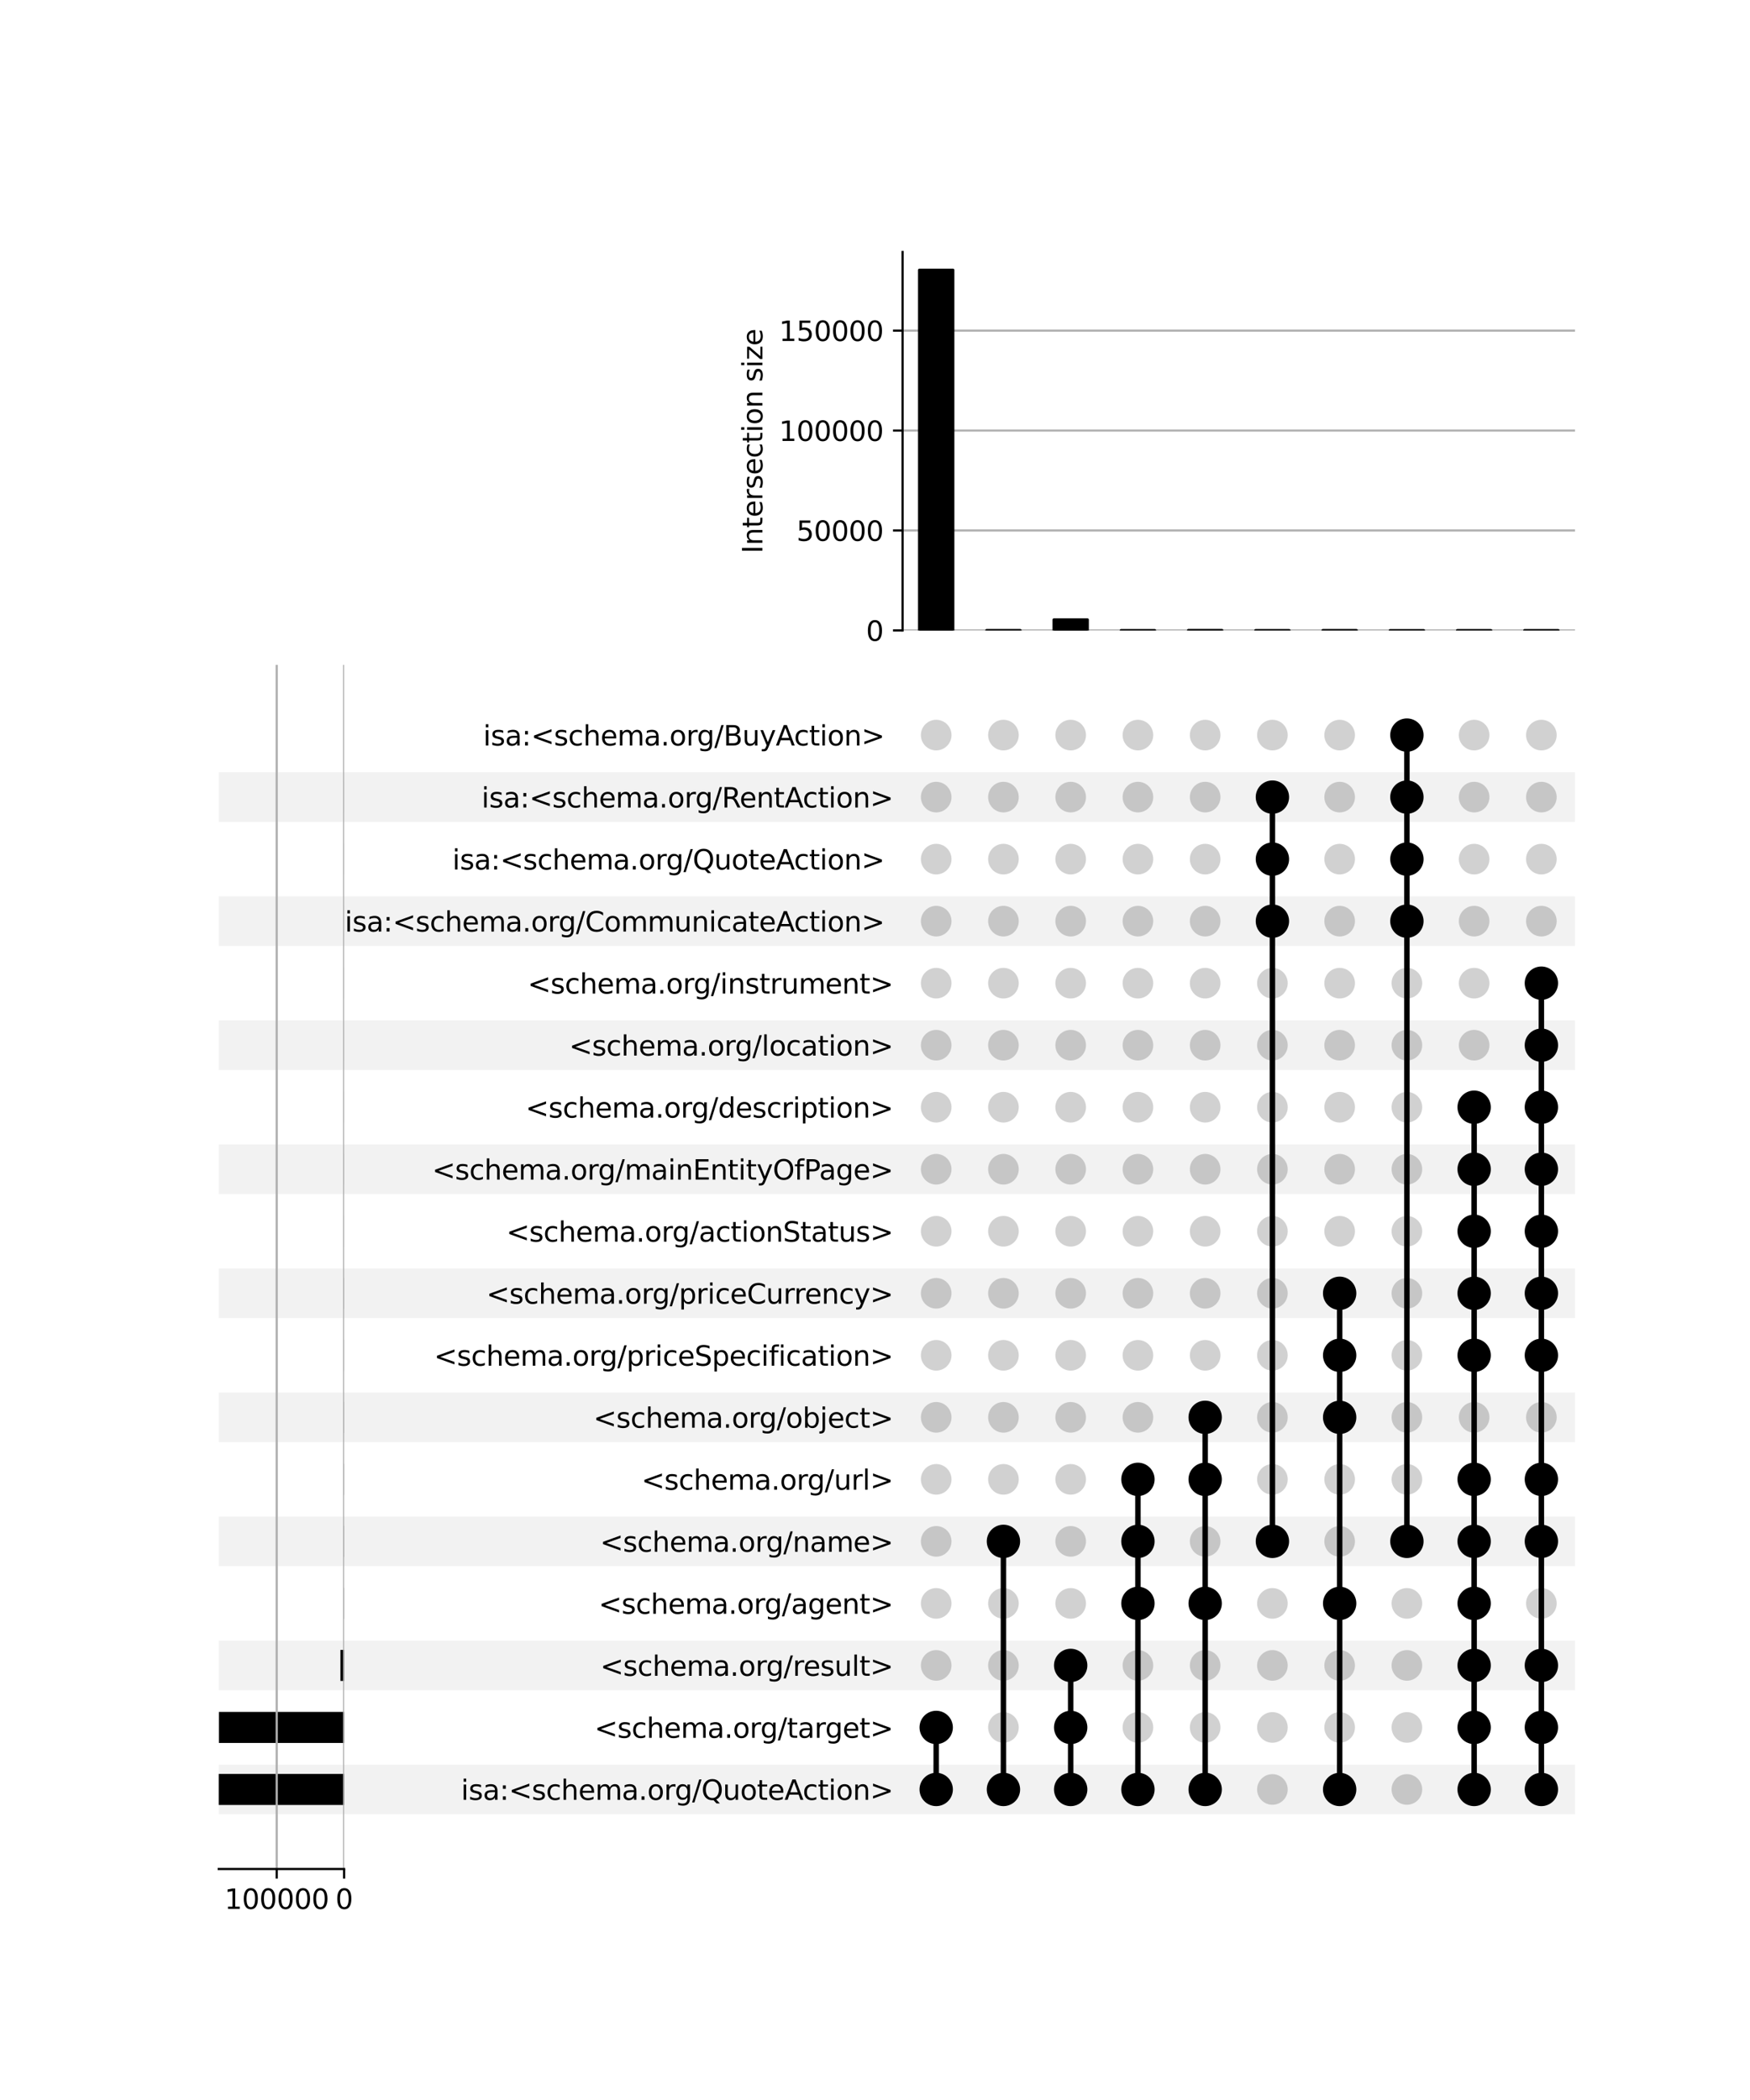 <?xml version="1.0" encoding="utf-8" standalone="no"?>
<!DOCTYPE svg PUBLIC "-//W3C//DTD SVG 1.1//EN"
  "http://www.w3.org/Graphics/SVG/1.1/DTD/svg11.dtd">
<svg xmlns:xlink="http://www.w3.org/1999/xlink" width="640pt" height="768pt" viewBox="0 0 640 768" xmlns="http://www.w3.org/2000/svg" version="1.1">
 <defs>
  <style type="text/css">*{stroke-linejoin: round; stroke-linecap: butt}</style>
 </defs>
 <g id="figure_1">
  <g id="patch_1">
   <path d="M 0 768 
L 640 768 
L 640 0 
L 0 0 
z
" style="fill: #ffffff"/>
  </g>
  <g id="axes_1">
   <g id="patch_2">
    <path d="M 80 663.503 
L 576 663.503 
L 576 645.357 
L 80 645.357 
z
" clip-path="url(#pcaddb8ab23)" style="fill-opacity: 0.051"/>
   </g>
   <g id="patch_3">
    <path d="M 80 618.139 
L 576 618.139 
L 576 599.993 
L 80 599.993 
z
" clip-path="url(#pcaddb8ab23)" style="fill-opacity: 0.051"/>
   </g>
   <g id="patch_4">
    <path d="M 80 572.774 
L 576 572.774 
L 576 554.629 
L 80 554.629 
z
" clip-path="url(#pcaddb8ab23)" style="fill-opacity: 0.051"/>
   </g>
   <g id="patch_5">
    <path d="M 80 527.41 
L 576 527.41 
L 576 509.264 
L 80 509.264 
z
" clip-path="url(#pcaddb8ab23)" style="fill-opacity: 0.051"/>
   </g>
   <g id="patch_6">
    <path d="M 80 482.046 
L 576 482.046 
L 576 463.9 
L 80 463.9 
z
" clip-path="url(#pcaddb8ab23)" style="fill-opacity: 0.051"/>
   </g>
   <g id="patch_7">
    <path d="M 80 436.681 
L 576 436.681 
L 576 418.535 
L 80 418.535 
z
" clip-path="url(#pcaddb8ab23)" style="fill-opacity: 0.051"/>
   </g>
   <g id="patch_8">
    <path d="M 80 391.317 
L 576 391.317 
L 576 373.171 
L 80 373.171 
z
" clip-path="url(#pcaddb8ab23)" style="fill-opacity: 0.051"/>
   </g>
   <g id="patch_9">
    <path d="M 80 345.952 
L 576 345.952 
L 576 327.807 
L 80 327.807 
z
" clip-path="url(#pcaddb8ab23)" style="fill-opacity: 0.051"/>
   </g>
   <g id="patch_10">
    <path d="M 80 300.588 
L 576 300.588 
L 576 282.442 
L 80 282.442 
z
" clip-path="url(#pcaddb8ab23)" style="fill-opacity: 0.051"/>
   </g>
   <g id="matplotlib.axis_1"/>
   <g id="matplotlib.axis_2">
    <g id="ytick_1"/>
    <g id="ytick_2"/>
    <g id="ytick_3"/>
    <g id="ytick_4"/>
    <g id="ytick_5"/>
    <g id="ytick_6"/>
    <g id="ytick_7"/>
    <g id="ytick_8"/>
    <g id="ytick_9"/>
    <g id="ytick_10"/>
    <g id="ytick_11"/>
    <g id="ytick_12"/>
    <g id="ytick_13"/>
    <g id="ytick_14"/>
    <g id="ytick_15"/>
    <g id="ytick_16"/>
    <g id="ytick_17"/>
    <g id="ytick_18"/>
   </g>
  </g>
  <g id="axes_2">
   <g id="matplotlib.axis_3">
    <g id="ytick_19">
     <g id="line2d_1"/>
     <g id="text_1">
      <!-- isa:&lt;schema.org/QuoteAction&gt; -->
      <g transform="translate(168.603 658.229) scale(0.1 -0.1)">
       <defs>
        <path id="DejaVuSans-69" d="M 603 3500 
L 1178 3500 
L 1178 0 
L 603 0 
L 603 3500 
z
M 603 4863 
L 1178 4863 
L 1178 4134 
L 603 4134 
L 603 4863 
z
" transform="scale(0.016)"/>
        <path id="DejaVuSans-73" d="M 2834 3397 
L 2834 2853 
Q 2591 2978 2328 3040 
Q 2066 3103 1784 3103 
Q 1356 3103 1142 2972 
Q 928 2841 928 2578 
Q 928 2378 1081 2264 
Q 1234 2150 1697 2047 
L 1894 2003 
Q 2506 1872 2764 1633 
Q 3022 1394 3022 966 
Q 3022 478 2636 193 
Q 2250 -91 1575 -91 
Q 1294 -91 989 -36 
Q 684 19 347 128 
L 347 722 
Q 666 556 975 473 
Q 1284 391 1588 391 
Q 1994 391 2212 530 
Q 2431 669 2431 922 
Q 2431 1156 2273 1281 
Q 2116 1406 1581 1522 
L 1381 1569 
Q 847 1681 609 1914 
Q 372 2147 372 2553 
Q 372 3047 722 3315 
Q 1072 3584 1716 3584 
Q 2034 3584 2315 3537 
Q 2597 3491 2834 3397 
z
" transform="scale(0.016)"/>
        <path id="DejaVuSans-61" d="M 2194 1759 
Q 1497 1759 1228 1600 
Q 959 1441 959 1056 
Q 959 750 1161 570 
Q 1363 391 1709 391 
Q 2188 391 2477 730 
Q 2766 1069 2766 1631 
L 2766 1759 
L 2194 1759 
z
M 3341 1997 
L 3341 0 
L 2766 0 
L 2766 531 
Q 2569 213 2275 61 
Q 1981 -91 1556 -91 
Q 1019 -91 701 211 
Q 384 513 384 1019 
Q 384 1609 779 1909 
Q 1175 2209 1959 2209 
L 2766 2209 
L 2766 2266 
Q 2766 2663 2505 2880 
Q 2244 3097 1772 3097 
Q 1472 3097 1187 3025 
Q 903 2953 641 2809 
L 641 3341 
Q 956 3463 1253 3523 
Q 1550 3584 1831 3584 
Q 2591 3584 2966 3190 
Q 3341 2797 3341 1997 
z
" transform="scale(0.016)"/>
        <path id="DejaVuSans-3a" d="M 750 794 
L 1409 794 
L 1409 0 
L 750 0 
L 750 794 
z
M 750 3309 
L 1409 3309 
L 1409 2516 
L 750 2516 
L 750 3309 
z
" transform="scale(0.016)"/>
        <path id="DejaVuSans-3c" d="M 4684 3150 
L 1459 2003 
L 4684 863 
L 4684 294 
L 678 1747 
L 678 2266 
L 4684 3719 
L 4684 3150 
z
" transform="scale(0.016)"/>
        <path id="DejaVuSans-63" d="M 3122 3366 
L 3122 2828 
Q 2878 2963 2633 3030 
Q 2388 3097 2138 3097 
Q 1578 3097 1268 2742 
Q 959 2388 959 1747 
Q 959 1106 1268 751 
Q 1578 397 2138 397 
Q 2388 397 2633 464 
Q 2878 531 3122 666 
L 3122 134 
Q 2881 22 2623 -34 
Q 2366 -91 2075 -91 
Q 1284 -91 818 406 
Q 353 903 353 1747 
Q 353 2603 823 3093 
Q 1294 3584 2113 3584 
Q 2378 3584 2631 3529 
Q 2884 3475 3122 3366 
z
" transform="scale(0.016)"/>
        <path id="DejaVuSans-68" d="M 3513 2113 
L 3513 0 
L 2938 0 
L 2938 2094 
Q 2938 2591 2744 2837 
Q 2550 3084 2163 3084 
Q 1697 3084 1428 2787 
Q 1159 2491 1159 1978 
L 1159 0 
L 581 0 
L 581 4863 
L 1159 4863 
L 1159 2956 
Q 1366 3272 1645 3428 
Q 1925 3584 2291 3584 
Q 2894 3584 3203 3211 
Q 3513 2838 3513 2113 
z
" transform="scale(0.016)"/>
        <path id="DejaVuSans-65" d="M 3597 1894 
L 3597 1613 
L 953 1613 
Q 991 1019 1311 708 
Q 1631 397 2203 397 
Q 2534 397 2845 478 
Q 3156 559 3463 722 
L 3463 178 
Q 3153 47 2828 -22 
Q 2503 -91 2169 -91 
Q 1331 -91 842 396 
Q 353 884 353 1716 
Q 353 2575 817 3079 
Q 1281 3584 2069 3584 
Q 2775 3584 3186 3129 
Q 3597 2675 3597 1894 
z
M 3022 2063 
Q 3016 2534 2758 2815 
Q 2500 3097 2075 3097 
Q 1594 3097 1305 2825 
Q 1016 2553 972 2059 
L 3022 2063 
z
" transform="scale(0.016)"/>
        <path id="DejaVuSans-6d" d="M 3328 2828 
Q 3544 3216 3844 3400 
Q 4144 3584 4550 3584 
Q 5097 3584 5394 3201 
Q 5691 2819 5691 2113 
L 5691 0 
L 5113 0 
L 5113 2094 
Q 5113 2597 4934 2840 
Q 4756 3084 4391 3084 
Q 3944 3084 3684 2787 
Q 3425 2491 3425 1978 
L 3425 0 
L 2847 0 
L 2847 2094 
Q 2847 2600 2669 2842 
Q 2491 3084 2119 3084 
Q 1678 3084 1418 2786 
Q 1159 2488 1159 1978 
L 1159 0 
L 581 0 
L 581 3500 
L 1159 3500 
L 1159 2956 
Q 1356 3278 1631 3431 
Q 1906 3584 2284 3584 
Q 2666 3584 2933 3390 
Q 3200 3197 3328 2828 
z
" transform="scale(0.016)"/>
        <path id="DejaVuSans-2e" d="M 684 794 
L 1344 794 
L 1344 0 
L 684 0 
L 684 794 
z
" transform="scale(0.016)"/>
        <path id="DejaVuSans-6f" d="M 1959 3097 
Q 1497 3097 1228 2736 
Q 959 2375 959 1747 
Q 959 1119 1226 758 
Q 1494 397 1959 397 
Q 2419 397 2687 759 
Q 2956 1122 2956 1747 
Q 2956 2369 2687 2733 
Q 2419 3097 1959 3097 
z
M 1959 3584 
Q 2709 3584 3137 3096 
Q 3566 2609 3566 1747 
Q 3566 888 3137 398 
Q 2709 -91 1959 -91 
Q 1206 -91 779 398 
Q 353 888 353 1747 
Q 353 2609 779 3096 
Q 1206 3584 1959 3584 
z
" transform="scale(0.016)"/>
        <path id="DejaVuSans-72" d="M 2631 2963 
Q 2534 3019 2420 3045 
Q 2306 3072 2169 3072 
Q 1681 3072 1420 2755 
Q 1159 2438 1159 1844 
L 1159 0 
L 581 0 
L 581 3500 
L 1159 3500 
L 1159 2956 
Q 1341 3275 1631 3429 
Q 1922 3584 2338 3584 
Q 2397 3584 2469 3576 
Q 2541 3569 2628 3553 
L 2631 2963 
z
" transform="scale(0.016)"/>
        <path id="DejaVuSans-67" d="M 2906 1791 
Q 2906 2416 2648 2759 
Q 2391 3103 1925 3103 
Q 1463 3103 1205 2759 
Q 947 2416 947 1791 
Q 947 1169 1205 825 
Q 1463 481 1925 481 
Q 2391 481 2648 825 
Q 2906 1169 2906 1791 
z
M 3481 434 
Q 3481 -459 3084 -895 
Q 2688 -1331 1869 -1331 
Q 1566 -1331 1297 -1286 
Q 1028 -1241 775 -1147 
L 775 -588 
Q 1028 -725 1275 -790 
Q 1522 -856 1778 -856 
Q 2344 -856 2625 -561 
Q 2906 -266 2906 331 
L 2906 616 
Q 2728 306 2450 153 
Q 2172 0 1784 0 
Q 1141 0 747 490 
Q 353 981 353 1791 
Q 353 2603 747 3093 
Q 1141 3584 1784 3584 
Q 2172 3584 2450 3431 
Q 2728 3278 2906 2969 
L 2906 3500 
L 3481 3500 
L 3481 434 
z
" transform="scale(0.016)"/>
        <path id="DejaVuSans-2f" d="M 1625 4666 
L 2156 4666 
L 531 -594 
L 0 -594 
L 1625 4666 
z
" transform="scale(0.016)"/>
        <path id="DejaVuSans-51" d="M 2522 4238 
Q 1834 4238 1429 3725 
Q 1025 3213 1025 2328 
Q 1025 1447 1429 934 
Q 1834 422 2522 422 
Q 3209 422 3611 934 
Q 4013 1447 4013 2328 
Q 4013 3213 3611 3725 
Q 3209 4238 2522 4238 
z
M 3406 84 
L 4238 -825 
L 3475 -825 
L 2784 -78 
Q 2681 -84 2626 -87 
Q 2572 -91 2522 -91 
Q 1538 -91 948 567 
Q 359 1225 359 2328 
Q 359 3434 948 4092 
Q 1538 4750 2522 4750 
Q 3503 4750 4090 4092 
Q 4678 3434 4678 2328 
Q 4678 1516 4351 937 
Q 4025 359 3406 84 
z
" transform="scale(0.016)"/>
        <path id="DejaVuSans-75" d="M 544 1381 
L 544 3500 
L 1119 3500 
L 1119 1403 
Q 1119 906 1312 657 
Q 1506 409 1894 409 
Q 2359 409 2629 706 
Q 2900 1003 2900 1516 
L 2900 3500 
L 3475 3500 
L 3475 0 
L 2900 0 
L 2900 538 
Q 2691 219 2414 64 
Q 2138 -91 1772 -91 
Q 1169 -91 856 284 
Q 544 659 544 1381 
z
M 1991 3584 
L 1991 3584 
z
" transform="scale(0.016)"/>
        <path id="DejaVuSans-74" d="M 1172 4494 
L 1172 3500 
L 2356 3500 
L 2356 3053 
L 1172 3053 
L 1172 1153 
Q 1172 725 1289 603 
Q 1406 481 1766 481 
L 2356 481 
L 2356 0 
L 1766 0 
Q 1100 0 847 248 
Q 594 497 594 1153 
L 594 3053 
L 172 3053 
L 172 3500 
L 594 3500 
L 594 4494 
L 1172 4494 
z
" transform="scale(0.016)"/>
        <path id="DejaVuSans-41" d="M 2188 4044 
L 1331 1722 
L 3047 1722 
L 2188 4044 
z
M 1831 4666 
L 2547 4666 
L 4325 0 
L 3669 0 
L 3244 1197 
L 1141 1197 
L 716 0 
L 50 0 
L 1831 4666 
z
" transform="scale(0.016)"/>
        <path id="DejaVuSans-6e" d="M 3513 2113 
L 3513 0 
L 2938 0 
L 2938 2094 
Q 2938 2591 2744 2837 
Q 2550 3084 2163 3084 
Q 1697 3084 1428 2787 
Q 1159 2491 1159 1978 
L 1159 0 
L 581 0 
L 581 3500 
L 1159 3500 
L 1159 2956 
Q 1366 3272 1645 3428 
Q 1925 3584 2291 3584 
Q 2894 3584 3203 3211 
Q 3513 2838 3513 2113 
z
" transform="scale(0.016)"/>
        <path id="DejaVuSans-3e" d="M 678 3150 
L 678 3719 
L 4684 2266 
L 4684 1747 
L 678 294 
L 678 863 
L 3897 2003 
L 678 3150 
z
" transform="scale(0.016)"/>
       </defs>
       <use xlink:href="#DejaVuSans-69"/>
       <use xlink:href="#DejaVuSans-73" x="27.783"/>
       <use xlink:href="#DejaVuSans-61" x="79.883"/>
       <use xlink:href="#DejaVuSans-3a" x="141.162"/>
       <use xlink:href="#DejaVuSans-3c" x="174.854"/>
       <use xlink:href="#DejaVuSans-73" x="258.643"/>
       <use xlink:href="#DejaVuSans-63" x="310.742"/>
       <use xlink:href="#DejaVuSans-68" x="365.723"/>
       <use xlink:href="#DejaVuSans-65" x="429.102"/>
       <use xlink:href="#DejaVuSans-6d" x="490.625"/>
       <use xlink:href="#DejaVuSans-61" x="588.037"/>
       <use xlink:href="#DejaVuSans-2e" x="649.316"/>
       <use xlink:href="#DejaVuSans-6f" x="681.104"/>
       <use xlink:href="#DejaVuSans-72" x="742.285"/>
       <use xlink:href="#DejaVuSans-67" x="781.648"/>
       <use xlink:href="#DejaVuSans-2f" x="845.125"/>
       <use xlink:href="#DejaVuSans-51" x="878.816"/>
       <use xlink:href="#DejaVuSans-75" x="957.527"/>
       <use xlink:href="#DejaVuSans-6f" x="1020.906"/>
       <use xlink:href="#DejaVuSans-74" x="1082.088"/>
       <use xlink:href="#DejaVuSans-65" x="1121.297"/>
       <use xlink:href="#DejaVuSans-41" x="1182.82"/>
       <use xlink:href="#DejaVuSans-63" x="1249.479"/>
       <use xlink:href="#DejaVuSans-74" x="1304.459"/>
       <use xlink:href="#DejaVuSans-69" x="1343.668"/>
       <use xlink:href="#DejaVuSans-6f" x="1371.451"/>
       <use xlink:href="#DejaVuSans-6e" x="1432.633"/>
       <use xlink:href="#DejaVuSans-3e" x="1496.012"/>
      </g>
     </g>
    </g>
    <g id="ytick_20">
     <g id="line2d_2"/>
     <g id="text_2">
      <!-- &lt;schema.org/target&gt; -->
      <g transform="translate(217.401 635.547) scale(0.1 -0.1)">
       <use xlink:href="#DejaVuSans-3c"/>
       <use xlink:href="#DejaVuSans-73" x="83.789"/>
       <use xlink:href="#DejaVuSans-63" x="135.889"/>
       <use xlink:href="#DejaVuSans-68" x="190.869"/>
       <use xlink:href="#DejaVuSans-65" x="254.248"/>
       <use xlink:href="#DejaVuSans-6d" x="315.771"/>
       <use xlink:href="#DejaVuSans-61" x="413.184"/>
       <use xlink:href="#DejaVuSans-2e" x="474.463"/>
       <use xlink:href="#DejaVuSans-6f" x="506.25"/>
       <use xlink:href="#DejaVuSans-72" x="567.432"/>
       <use xlink:href="#DejaVuSans-67" x="606.795"/>
       <use xlink:href="#DejaVuSans-2f" x="670.271"/>
       <use xlink:href="#DejaVuSans-74" x="703.963"/>
       <use xlink:href="#DejaVuSans-61" x="743.172"/>
       <use xlink:href="#DejaVuSans-72" x="804.451"/>
       <use xlink:href="#DejaVuSans-67" x="843.814"/>
       <use xlink:href="#DejaVuSans-65" x="907.291"/>
       <use xlink:href="#DejaVuSans-74" x="968.814"/>
       <use xlink:href="#DejaVuSans-3e" x="1008.023"/>
      </g>
     </g>
    </g>
    <g id="ytick_21">
     <g id="line2d_3"/>
     <g id="text_3">
      <!-- &lt;schema.org/result&gt; -->
      <g transform="translate(219.523 612.865) scale(0.1 -0.1)">
       <defs>
        <path id="DejaVuSans-6c" d="M 603 4863 
L 1178 4863 
L 1178 0 
L 603 0 
L 603 4863 
z
" transform="scale(0.016)"/>
       </defs>
       <use xlink:href="#DejaVuSans-3c"/>
       <use xlink:href="#DejaVuSans-73" x="83.789"/>
       <use xlink:href="#DejaVuSans-63" x="135.889"/>
       <use xlink:href="#DejaVuSans-68" x="190.869"/>
       <use xlink:href="#DejaVuSans-65" x="254.248"/>
       <use xlink:href="#DejaVuSans-6d" x="315.771"/>
       <use xlink:href="#DejaVuSans-61" x="413.184"/>
       <use xlink:href="#DejaVuSans-2e" x="474.463"/>
       <use xlink:href="#DejaVuSans-6f" x="506.25"/>
       <use xlink:href="#DejaVuSans-72" x="567.432"/>
       <use xlink:href="#DejaVuSans-67" x="606.795"/>
       <use xlink:href="#DejaVuSans-2f" x="670.271"/>
       <use xlink:href="#DejaVuSans-72" x="703.963"/>
       <use xlink:href="#DejaVuSans-65" x="742.826"/>
       <use xlink:href="#DejaVuSans-73" x="804.35"/>
       <use xlink:href="#DejaVuSans-75" x="856.449"/>
       <use xlink:href="#DejaVuSans-6c" x="919.828"/>
       <use xlink:href="#DejaVuSans-74" x="947.611"/>
       <use xlink:href="#DejaVuSans-3e" x="986.82"/>
      </g>
     </g>
    </g>
    <g id="ytick_22">
     <g id="line2d_4"/>
     <g id="text_4">
      <!-- &lt;schema.org/agent&gt; -->
      <g transform="translate(218.92 590.183) scale(0.1 -0.1)">
       <use xlink:href="#DejaVuSans-3c"/>
       <use xlink:href="#DejaVuSans-73" x="83.789"/>
       <use xlink:href="#DejaVuSans-63" x="135.889"/>
       <use xlink:href="#DejaVuSans-68" x="190.869"/>
       <use xlink:href="#DejaVuSans-65" x="254.248"/>
       <use xlink:href="#DejaVuSans-6d" x="315.771"/>
       <use xlink:href="#DejaVuSans-61" x="413.184"/>
       <use xlink:href="#DejaVuSans-2e" x="474.463"/>
       <use xlink:href="#DejaVuSans-6f" x="506.25"/>
       <use xlink:href="#DejaVuSans-72" x="567.432"/>
       <use xlink:href="#DejaVuSans-67" x="606.795"/>
       <use xlink:href="#DejaVuSans-2f" x="670.271"/>
       <use xlink:href="#DejaVuSans-61" x="703.963"/>
       <use xlink:href="#DejaVuSans-67" x="765.242"/>
       <use xlink:href="#DejaVuSans-65" x="828.719"/>
       <use xlink:href="#DejaVuSans-6e" x="890.242"/>
       <use xlink:href="#DejaVuSans-74" x="953.621"/>
       <use xlink:href="#DejaVuSans-3e" x="992.83"/>
      </g>
     </g>
    </g>
    <g id="ytick_23">
     <g id="line2d_5"/>
     <g id="text_5">
      <!-- &lt;schema.org/name&gt; -->
      <g transform="translate(219.448 567.501) scale(0.1 -0.1)">
       <use xlink:href="#DejaVuSans-3c"/>
       <use xlink:href="#DejaVuSans-73" x="83.789"/>
       <use xlink:href="#DejaVuSans-63" x="135.889"/>
       <use xlink:href="#DejaVuSans-68" x="190.869"/>
       <use xlink:href="#DejaVuSans-65" x="254.248"/>
       <use xlink:href="#DejaVuSans-6d" x="315.771"/>
       <use xlink:href="#DejaVuSans-61" x="413.184"/>
       <use xlink:href="#DejaVuSans-2e" x="474.463"/>
       <use xlink:href="#DejaVuSans-6f" x="506.25"/>
       <use xlink:href="#DejaVuSans-72" x="567.432"/>
       <use xlink:href="#DejaVuSans-67" x="606.795"/>
       <use xlink:href="#DejaVuSans-2f" x="670.271"/>
       <use xlink:href="#DejaVuSans-6e" x="703.963"/>
       <use xlink:href="#DejaVuSans-61" x="767.342"/>
       <use xlink:href="#DejaVuSans-6d" x="828.621"/>
       <use xlink:href="#DejaVuSans-65" x="926.033"/>
       <use xlink:href="#DejaVuSans-3e" x="987.557"/>
      </g>
     </g>
    </g>
    <g id="ytick_24">
     <g id="line2d_6"/>
     <g id="text_6">
      <!-- &lt;schema.org/url&gt; -->
      <g transform="translate(234.581 544.818) scale(0.1 -0.1)">
       <use xlink:href="#DejaVuSans-3c"/>
       <use xlink:href="#DejaVuSans-73" x="83.789"/>
       <use xlink:href="#DejaVuSans-63" x="135.889"/>
       <use xlink:href="#DejaVuSans-68" x="190.869"/>
       <use xlink:href="#DejaVuSans-65" x="254.248"/>
       <use xlink:href="#DejaVuSans-6d" x="315.771"/>
       <use xlink:href="#DejaVuSans-61" x="413.184"/>
       <use xlink:href="#DejaVuSans-2e" x="474.463"/>
       <use xlink:href="#DejaVuSans-6f" x="506.25"/>
       <use xlink:href="#DejaVuSans-72" x="567.432"/>
       <use xlink:href="#DejaVuSans-67" x="606.795"/>
       <use xlink:href="#DejaVuSans-2f" x="670.271"/>
       <use xlink:href="#DejaVuSans-75" x="703.963"/>
       <use xlink:href="#DejaVuSans-72" x="767.342"/>
       <use xlink:href="#DejaVuSans-6c" x="808.455"/>
       <use xlink:href="#DejaVuSans-3e" x="836.238"/>
      </g>
     </g>
    </g>
    <g id="ytick_25">
     <g id="line2d_7"/>
     <g id="text_7">
      <!-- &lt;schema.org/object&gt; -->
      <g transform="translate(216.99 522.136) scale(0.1 -0.1)">
       <defs>
        <path id="DejaVuSans-62" d="M 3116 1747 
Q 3116 2381 2855 2742 
Q 2594 3103 2138 3103 
Q 1681 3103 1420 2742 
Q 1159 2381 1159 1747 
Q 1159 1113 1420 752 
Q 1681 391 2138 391 
Q 2594 391 2855 752 
Q 3116 1113 3116 1747 
z
M 1159 2969 
Q 1341 3281 1617 3432 
Q 1894 3584 2278 3584 
Q 2916 3584 3314 3078 
Q 3713 2572 3713 1747 
Q 3713 922 3314 415 
Q 2916 -91 2278 -91 
Q 1894 -91 1617 61 
Q 1341 213 1159 525 
L 1159 0 
L 581 0 
L 581 4863 
L 1159 4863 
L 1159 2969 
z
" transform="scale(0.016)"/>
        <path id="DejaVuSans-6a" d="M 603 3500 
L 1178 3500 
L 1178 -63 
Q 1178 -731 923 -1031 
Q 669 -1331 103 -1331 
L -116 -1331 
L -116 -844 
L 38 -844 
Q 366 -844 484 -692 
Q 603 -541 603 -63 
L 603 3500 
z
M 603 4863 
L 1178 4863 
L 1178 4134 
L 603 4134 
L 603 4863 
z
" transform="scale(0.016)"/>
       </defs>
       <use xlink:href="#DejaVuSans-3c"/>
       <use xlink:href="#DejaVuSans-73" x="83.789"/>
       <use xlink:href="#DejaVuSans-63" x="135.889"/>
       <use xlink:href="#DejaVuSans-68" x="190.869"/>
       <use xlink:href="#DejaVuSans-65" x="254.248"/>
       <use xlink:href="#DejaVuSans-6d" x="315.771"/>
       <use xlink:href="#DejaVuSans-61" x="413.184"/>
       <use xlink:href="#DejaVuSans-2e" x="474.463"/>
       <use xlink:href="#DejaVuSans-6f" x="506.25"/>
       <use xlink:href="#DejaVuSans-72" x="567.432"/>
       <use xlink:href="#DejaVuSans-67" x="606.795"/>
       <use xlink:href="#DejaVuSans-2f" x="670.271"/>
       <use xlink:href="#DejaVuSans-6f" x="703.963"/>
       <use xlink:href="#DejaVuSans-62" x="765.145"/>
       <use xlink:href="#DejaVuSans-6a" x="828.621"/>
       <use xlink:href="#DejaVuSans-65" x="856.404"/>
       <use xlink:href="#DejaVuSans-63" x="917.928"/>
       <use xlink:href="#DejaVuSans-74" x="972.908"/>
       <use xlink:href="#DejaVuSans-3e" x="1012.117"/>
      </g>
     </g>
    </g>
    <g id="ytick_26">
     <g id="line2d_8"/>
     <g id="text_8">
      <!-- &lt;schema.org/priceSpecification&gt; -->
      <g transform="translate(158.712 499.454) scale(0.1 -0.1)">
       <defs>
        <path id="DejaVuSans-70" d="M 1159 525 
L 1159 -1331 
L 581 -1331 
L 581 3500 
L 1159 3500 
L 1159 2969 
Q 1341 3281 1617 3432 
Q 1894 3584 2278 3584 
Q 2916 3584 3314 3078 
Q 3713 2572 3713 1747 
Q 3713 922 3314 415 
Q 2916 -91 2278 -91 
Q 1894 -91 1617 61 
Q 1341 213 1159 525 
z
M 3116 1747 
Q 3116 2381 2855 2742 
Q 2594 3103 2138 3103 
Q 1681 3103 1420 2742 
Q 1159 2381 1159 1747 
Q 1159 1113 1420 752 
Q 1681 391 2138 391 
Q 2594 391 2855 752 
Q 3116 1113 3116 1747 
z
" transform="scale(0.016)"/>
        <path id="DejaVuSans-53" d="M 3425 4513 
L 3425 3897 
Q 3066 4069 2747 4153 
Q 2428 4238 2131 4238 
Q 1616 4238 1336 4038 
Q 1056 3838 1056 3469 
Q 1056 3159 1242 3001 
Q 1428 2844 1947 2747 
L 2328 2669 
Q 3034 2534 3370 2195 
Q 3706 1856 3706 1288 
Q 3706 609 3251 259 
Q 2797 -91 1919 -91 
Q 1588 -91 1214 -16 
Q 841 59 441 206 
L 441 856 
Q 825 641 1194 531 
Q 1563 422 1919 422 
Q 2459 422 2753 634 
Q 3047 847 3047 1241 
Q 3047 1584 2836 1778 
Q 2625 1972 2144 2069 
L 1759 2144 
Q 1053 2284 737 2584 
Q 422 2884 422 3419 
Q 422 4038 858 4394 
Q 1294 4750 2059 4750 
Q 2388 4750 2728 4690 
Q 3069 4631 3425 4513 
z
" transform="scale(0.016)"/>
        <path id="DejaVuSans-66" d="M 2375 4863 
L 2375 4384 
L 1825 4384 
Q 1516 4384 1395 4259 
Q 1275 4134 1275 3809 
L 1275 3500 
L 2222 3500 
L 2222 3053 
L 1275 3053 
L 1275 0 
L 697 0 
L 697 3053 
L 147 3053 
L 147 3500 
L 697 3500 
L 697 3744 
Q 697 4328 969 4595 
Q 1241 4863 1831 4863 
L 2375 4863 
z
" transform="scale(0.016)"/>
       </defs>
       <use xlink:href="#DejaVuSans-3c"/>
       <use xlink:href="#DejaVuSans-73" x="83.789"/>
       <use xlink:href="#DejaVuSans-63" x="135.889"/>
       <use xlink:href="#DejaVuSans-68" x="190.869"/>
       <use xlink:href="#DejaVuSans-65" x="254.248"/>
       <use xlink:href="#DejaVuSans-6d" x="315.771"/>
       <use xlink:href="#DejaVuSans-61" x="413.184"/>
       <use xlink:href="#DejaVuSans-2e" x="474.463"/>
       <use xlink:href="#DejaVuSans-6f" x="506.25"/>
       <use xlink:href="#DejaVuSans-72" x="567.432"/>
       <use xlink:href="#DejaVuSans-67" x="606.795"/>
       <use xlink:href="#DejaVuSans-2f" x="670.271"/>
       <use xlink:href="#DejaVuSans-70" x="703.963"/>
       <use xlink:href="#DejaVuSans-72" x="767.439"/>
       <use xlink:href="#DejaVuSans-69" x="808.553"/>
       <use xlink:href="#DejaVuSans-63" x="836.336"/>
       <use xlink:href="#DejaVuSans-65" x="891.316"/>
       <use xlink:href="#DejaVuSans-53" x="952.84"/>
       <use xlink:href="#DejaVuSans-70" x="1016.316"/>
       <use xlink:href="#DejaVuSans-65" x="1079.793"/>
       <use xlink:href="#DejaVuSans-63" x="1141.316"/>
       <use xlink:href="#DejaVuSans-69" x="1196.297"/>
       <use xlink:href="#DejaVuSans-66" x="1224.08"/>
       <use xlink:href="#DejaVuSans-69" x="1259.285"/>
       <use xlink:href="#DejaVuSans-63" x="1287.068"/>
       <use xlink:href="#DejaVuSans-61" x="1342.049"/>
       <use xlink:href="#DejaVuSans-74" x="1403.328"/>
       <use xlink:href="#DejaVuSans-69" x="1442.537"/>
       <use xlink:href="#DejaVuSans-6f" x="1470.32"/>
       <use xlink:href="#DejaVuSans-6e" x="1531.502"/>
       <use xlink:href="#DejaVuSans-3e" x="1594.881"/>
      </g>
     </g>
    </g>
    <g id="ytick_27">
     <g id="line2d_9"/>
     <g id="text_9">
      <!-- &lt;schema.org/priceCurrency&gt; -->
      <g transform="translate(177.868 476.772) scale(0.1 -0.1)">
       <defs>
        <path id="DejaVuSans-43" d="M 4122 4306 
L 4122 3641 
Q 3803 3938 3442 4084 
Q 3081 4231 2675 4231 
Q 1875 4231 1450 3742 
Q 1025 3253 1025 2328 
Q 1025 1406 1450 917 
Q 1875 428 2675 428 
Q 3081 428 3442 575 
Q 3803 722 4122 1019 
L 4122 359 
Q 3791 134 3420 21 
Q 3050 -91 2638 -91 
Q 1578 -91 968 557 
Q 359 1206 359 2328 
Q 359 3453 968 4101 
Q 1578 4750 2638 4750 
Q 3056 4750 3426 4639 
Q 3797 4528 4122 4306 
z
" transform="scale(0.016)"/>
        <path id="DejaVuSans-79" d="M 2059 -325 
Q 1816 -950 1584 -1140 
Q 1353 -1331 966 -1331 
L 506 -1331 
L 506 -850 
L 844 -850 
Q 1081 -850 1212 -737 
Q 1344 -625 1503 -206 
L 1606 56 
L 191 3500 
L 800 3500 
L 1894 763 
L 2988 3500 
L 3597 3500 
L 2059 -325 
z
" transform="scale(0.016)"/>
       </defs>
       <use xlink:href="#DejaVuSans-3c"/>
       <use xlink:href="#DejaVuSans-73" x="83.789"/>
       <use xlink:href="#DejaVuSans-63" x="135.889"/>
       <use xlink:href="#DejaVuSans-68" x="190.869"/>
       <use xlink:href="#DejaVuSans-65" x="254.248"/>
       <use xlink:href="#DejaVuSans-6d" x="315.771"/>
       <use xlink:href="#DejaVuSans-61" x="413.184"/>
       <use xlink:href="#DejaVuSans-2e" x="474.463"/>
       <use xlink:href="#DejaVuSans-6f" x="506.25"/>
       <use xlink:href="#DejaVuSans-72" x="567.432"/>
       <use xlink:href="#DejaVuSans-67" x="606.795"/>
       <use xlink:href="#DejaVuSans-2f" x="670.271"/>
       <use xlink:href="#DejaVuSans-70" x="703.963"/>
       <use xlink:href="#DejaVuSans-72" x="767.439"/>
       <use xlink:href="#DejaVuSans-69" x="808.553"/>
       <use xlink:href="#DejaVuSans-63" x="836.336"/>
       <use xlink:href="#DejaVuSans-65" x="891.316"/>
       <use xlink:href="#DejaVuSans-43" x="952.84"/>
       <use xlink:href="#DejaVuSans-75" x="1022.664"/>
       <use xlink:href="#DejaVuSans-72" x="1086.043"/>
       <use xlink:href="#DejaVuSans-72" x="1125.406"/>
       <use xlink:href="#DejaVuSans-65" x="1164.27"/>
       <use xlink:href="#DejaVuSans-6e" x="1225.793"/>
       <use xlink:href="#DejaVuSans-63" x="1289.172"/>
       <use xlink:href="#DejaVuSans-79" x="1344.152"/>
       <use xlink:href="#DejaVuSans-3e" x="1403.332"/>
      </g>
     </g>
    </g>
    <g id="ytick_28">
     <g id="line2d_10"/>
     <g id="text_10">
      <!-- &lt;schema.org/actionStatus&gt; -->
      <g transform="translate(185.162 454.09) scale(0.1 -0.1)">
       <use xlink:href="#DejaVuSans-3c"/>
       <use xlink:href="#DejaVuSans-73" x="83.789"/>
       <use xlink:href="#DejaVuSans-63" x="135.889"/>
       <use xlink:href="#DejaVuSans-68" x="190.869"/>
       <use xlink:href="#DejaVuSans-65" x="254.248"/>
       <use xlink:href="#DejaVuSans-6d" x="315.771"/>
       <use xlink:href="#DejaVuSans-61" x="413.184"/>
       <use xlink:href="#DejaVuSans-2e" x="474.463"/>
       <use xlink:href="#DejaVuSans-6f" x="506.25"/>
       <use xlink:href="#DejaVuSans-72" x="567.432"/>
       <use xlink:href="#DejaVuSans-67" x="606.795"/>
       <use xlink:href="#DejaVuSans-2f" x="670.271"/>
       <use xlink:href="#DejaVuSans-61" x="703.963"/>
       <use xlink:href="#DejaVuSans-63" x="765.242"/>
       <use xlink:href="#DejaVuSans-74" x="820.223"/>
       <use xlink:href="#DejaVuSans-69" x="859.432"/>
       <use xlink:href="#DejaVuSans-6f" x="887.215"/>
       <use xlink:href="#DejaVuSans-6e" x="948.396"/>
       <use xlink:href="#DejaVuSans-53" x="1011.775"/>
       <use xlink:href="#DejaVuSans-74" x="1075.252"/>
       <use xlink:href="#DejaVuSans-61" x="1114.461"/>
       <use xlink:href="#DejaVuSans-74" x="1175.74"/>
       <use xlink:href="#DejaVuSans-75" x="1214.949"/>
       <use xlink:href="#DejaVuSans-73" x="1278.328"/>
       <use xlink:href="#DejaVuSans-3e" x="1330.428"/>
      </g>
     </g>
    </g>
    <g id="ytick_29">
     <g id="line2d_11"/>
     <g id="text_11">
      <!-- &lt;schema.org/mainEntityOfPage&gt; -->
      <g transform="translate(158.028 431.408) scale(0.1 -0.1)">
       <defs>
        <path id="DejaVuSans-45" d="M 628 4666 
L 3578 4666 
L 3578 4134 
L 1259 4134 
L 1259 2753 
L 3481 2753 
L 3481 2222 
L 1259 2222 
L 1259 531 
L 3634 531 
L 3634 0 
L 628 0 
L 628 4666 
z
" transform="scale(0.016)"/>
        <path id="DejaVuSans-4f" d="M 2522 4238 
Q 1834 4238 1429 3725 
Q 1025 3213 1025 2328 
Q 1025 1447 1429 934 
Q 1834 422 2522 422 
Q 3209 422 3611 934 
Q 4013 1447 4013 2328 
Q 4013 3213 3611 3725 
Q 3209 4238 2522 4238 
z
M 2522 4750 
Q 3503 4750 4090 4092 
Q 4678 3434 4678 2328 
Q 4678 1225 4090 567 
Q 3503 -91 2522 -91 
Q 1538 -91 948 565 
Q 359 1222 359 2328 
Q 359 3434 948 4092 
Q 1538 4750 2522 4750 
z
" transform="scale(0.016)"/>
        <path id="DejaVuSans-50" d="M 1259 4147 
L 1259 2394 
L 2053 2394 
Q 2494 2394 2734 2622 
Q 2975 2850 2975 3272 
Q 2975 3691 2734 3919 
Q 2494 4147 2053 4147 
L 1259 4147 
z
M 628 4666 
L 2053 4666 
Q 2838 4666 3239 4311 
Q 3641 3956 3641 3272 
Q 3641 2581 3239 2228 
Q 2838 1875 2053 1875 
L 1259 1875 
L 1259 0 
L 628 0 
L 628 4666 
z
" transform="scale(0.016)"/>
       </defs>
       <use xlink:href="#DejaVuSans-3c"/>
       <use xlink:href="#DejaVuSans-73" x="83.789"/>
       <use xlink:href="#DejaVuSans-63" x="135.889"/>
       <use xlink:href="#DejaVuSans-68" x="190.869"/>
       <use xlink:href="#DejaVuSans-65" x="254.248"/>
       <use xlink:href="#DejaVuSans-6d" x="315.771"/>
       <use xlink:href="#DejaVuSans-61" x="413.184"/>
       <use xlink:href="#DejaVuSans-2e" x="474.463"/>
       <use xlink:href="#DejaVuSans-6f" x="506.25"/>
       <use xlink:href="#DejaVuSans-72" x="567.432"/>
       <use xlink:href="#DejaVuSans-67" x="606.795"/>
       <use xlink:href="#DejaVuSans-2f" x="670.271"/>
       <use xlink:href="#DejaVuSans-6d" x="703.963"/>
       <use xlink:href="#DejaVuSans-61" x="801.375"/>
       <use xlink:href="#DejaVuSans-69" x="862.654"/>
       <use xlink:href="#DejaVuSans-6e" x="890.438"/>
       <use xlink:href="#DejaVuSans-45" x="953.816"/>
       <use xlink:href="#DejaVuSans-6e" x="1017"/>
       <use xlink:href="#DejaVuSans-74" x="1080.379"/>
       <use xlink:href="#DejaVuSans-69" x="1119.588"/>
       <use xlink:href="#DejaVuSans-74" x="1147.371"/>
       <use xlink:href="#DejaVuSans-79" x="1186.58"/>
       <use xlink:href="#DejaVuSans-4f" x="1245.76"/>
       <use xlink:href="#DejaVuSans-66" x="1324.471"/>
       <use xlink:href="#DejaVuSans-50" x="1359.676"/>
       <use xlink:href="#DejaVuSans-61" x="1415.479"/>
       <use xlink:href="#DejaVuSans-67" x="1476.758"/>
       <use xlink:href="#DejaVuSans-65" x="1540.234"/>
       <use xlink:href="#DejaVuSans-3e" x="1601.758"/>
      </g>
     </g>
    </g>
    <g id="ytick_30">
     <g id="line2d_12"/>
     <g id="text_12">
      <!-- &lt;schema.org/description&gt; -->
      <g transform="translate(192.206 408.725) scale(0.1 -0.1)">
       <defs>
        <path id="DejaVuSans-64" d="M 2906 2969 
L 2906 4863 
L 3481 4863 
L 3481 0 
L 2906 0 
L 2906 525 
Q 2725 213 2448 61 
Q 2172 -91 1784 -91 
Q 1150 -91 751 415 
Q 353 922 353 1747 
Q 353 2572 751 3078 
Q 1150 3584 1784 3584 
Q 2172 3584 2448 3432 
Q 2725 3281 2906 2969 
z
M 947 1747 
Q 947 1113 1208 752 
Q 1469 391 1925 391 
Q 2381 391 2643 752 
Q 2906 1113 2906 1747 
Q 2906 2381 2643 2742 
Q 2381 3103 1925 3103 
Q 1469 3103 1208 2742 
Q 947 2381 947 1747 
z
" transform="scale(0.016)"/>
       </defs>
       <use xlink:href="#DejaVuSans-3c"/>
       <use xlink:href="#DejaVuSans-73" x="83.789"/>
       <use xlink:href="#DejaVuSans-63" x="135.889"/>
       <use xlink:href="#DejaVuSans-68" x="190.869"/>
       <use xlink:href="#DejaVuSans-65" x="254.248"/>
       <use xlink:href="#DejaVuSans-6d" x="315.771"/>
       <use xlink:href="#DejaVuSans-61" x="413.184"/>
       <use xlink:href="#DejaVuSans-2e" x="474.463"/>
       <use xlink:href="#DejaVuSans-6f" x="506.25"/>
       <use xlink:href="#DejaVuSans-72" x="567.432"/>
       <use xlink:href="#DejaVuSans-67" x="606.795"/>
       <use xlink:href="#DejaVuSans-2f" x="670.271"/>
       <use xlink:href="#DejaVuSans-64" x="703.963"/>
       <use xlink:href="#DejaVuSans-65" x="767.439"/>
       <use xlink:href="#DejaVuSans-73" x="828.963"/>
       <use xlink:href="#DejaVuSans-63" x="881.062"/>
       <use xlink:href="#DejaVuSans-72" x="936.043"/>
       <use xlink:href="#DejaVuSans-69" x="977.156"/>
       <use xlink:href="#DejaVuSans-70" x="1004.939"/>
       <use xlink:href="#DejaVuSans-74" x="1068.416"/>
       <use xlink:href="#DejaVuSans-69" x="1107.625"/>
       <use xlink:href="#DejaVuSans-6f" x="1135.408"/>
       <use xlink:href="#DejaVuSans-6e" x="1196.59"/>
       <use xlink:href="#DejaVuSans-3e" x="1259.969"/>
      </g>
     </g>
    </g>
    <g id="ytick_31">
     <g id="line2d_13"/>
     <g id="text_13">
      <!-- &lt;schema.org/location&gt; -->
      <g transform="translate(208.129 386.043) scale(0.1 -0.1)">
       <use xlink:href="#DejaVuSans-3c"/>
       <use xlink:href="#DejaVuSans-73" x="83.789"/>
       <use xlink:href="#DejaVuSans-63" x="135.889"/>
       <use xlink:href="#DejaVuSans-68" x="190.869"/>
       <use xlink:href="#DejaVuSans-65" x="254.248"/>
       <use xlink:href="#DejaVuSans-6d" x="315.771"/>
       <use xlink:href="#DejaVuSans-61" x="413.184"/>
       <use xlink:href="#DejaVuSans-2e" x="474.463"/>
       <use xlink:href="#DejaVuSans-6f" x="506.25"/>
       <use xlink:href="#DejaVuSans-72" x="567.432"/>
       <use xlink:href="#DejaVuSans-67" x="606.795"/>
       <use xlink:href="#DejaVuSans-2f" x="670.271"/>
       <use xlink:href="#DejaVuSans-6c" x="703.963"/>
       <use xlink:href="#DejaVuSans-6f" x="731.746"/>
       <use xlink:href="#DejaVuSans-63" x="792.928"/>
       <use xlink:href="#DejaVuSans-61" x="847.908"/>
       <use xlink:href="#DejaVuSans-74" x="909.188"/>
       <use xlink:href="#DejaVuSans-69" x="948.396"/>
       <use xlink:href="#DejaVuSans-6f" x="976.18"/>
       <use xlink:href="#DejaVuSans-6e" x="1037.361"/>
       <use xlink:href="#DejaVuSans-3e" x="1100.74"/>
      </g>
     </g>
    </g>
    <g id="ytick_32">
     <g id="line2d_14"/>
     <g id="text_14">
      <!-- &lt;schema.org/instrument&gt; -->
      <g transform="translate(192.962 363.361) scale(0.1 -0.1)">
       <use xlink:href="#DejaVuSans-3c"/>
       <use xlink:href="#DejaVuSans-73" x="83.789"/>
       <use xlink:href="#DejaVuSans-63" x="135.889"/>
       <use xlink:href="#DejaVuSans-68" x="190.869"/>
       <use xlink:href="#DejaVuSans-65" x="254.248"/>
       <use xlink:href="#DejaVuSans-6d" x="315.771"/>
       <use xlink:href="#DejaVuSans-61" x="413.184"/>
       <use xlink:href="#DejaVuSans-2e" x="474.463"/>
       <use xlink:href="#DejaVuSans-6f" x="506.25"/>
       <use xlink:href="#DejaVuSans-72" x="567.432"/>
       <use xlink:href="#DejaVuSans-67" x="606.795"/>
       <use xlink:href="#DejaVuSans-2f" x="670.271"/>
       <use xlink:href="#DejaVuSans-69" x="703.963"/>
       <use xlink:href="#DejaVuSans-6e" x="731.746"/>
       <use xlink:href="#DejaVuSans-73" x="795.125"/>
       <use xlink:href="#DejaVuSans-74" x="847.225"/>
       <use xlink:href="#DejaVuSans-72" x="886.434"/>
       <use xlink:href="#DejaVuSans-75" x="927.547"/>
       <use xlink:href="#DejaVuSans-6d" x="990.926"/>
       <use xlink:href="#DejaVuSans-65" x="1088.338"/>
       <use xlink:href="#DejaVuSans-6e" x="1149.861"/>
       <use xlink:href="#DejaVuSans-74" x="1213.24"/>
       <use xlink:href="#DejaVuSans-3e" x="1252.449"/>
      </g>
     </g>
    </g>
    <g id="ytick_33">
     <g id="line2d_15"/>
     <g id="text_15">
      <!-- isa:&lt;schema.org/CommunicateAction&gt;  -->
      <g transform="translate(126.09 340.679) scale(0.1 -0.1)">
       <defs>
        <path id="DejaVuSans-20" transform="scale(0.016)"/>
       </defs>
       <use xlink:href="#DejaVuSans-69"/>
       <use xlink:href="#DejaVuSans-73" x="27.783"/>
       <use xlink:href="#DejaVuSans-61" x="79.883"/>
       <use xlink:href="#DejaVuSans-3a" x="141.162"/>
       <use xlink:href="#DejaVuSans-3c" x="174.854"/>
       <use xlink:href="#DejaVuSans-73" x="258.643"/>
       <use xlink:href="#DejaVuSans-63" x="310.742"/>
       <use xlink:href="#DejaVuSans-68" x="365.723"/>
       <use xlink:href="#DejaVuSans-65" x="429.102"/>
       <use xlink:href="#DejaVuSans-6d" x="490.625"/>
       <use xlink:href="#DejaVuSans-61" x="588.037"/>
       <use xlink:href="#DejaVuSans-2e" x="649.316"/>
       <use xlink:href="#DejaVuSans-6f" x="681.104"/>
       <use xlink:href="#DejaVuSans-72" x="742.285"/>
       <use xlink:href="#DejaVuSans-67" x="781.648"/>
       <use xlink:href="#DejaVuSans-2f" x="845.125"/>
       <use xlink:href="#DejaVuSans-43" x="878.816"/>
       <use xlink:href="#DejaVuSans-6f" x="948.641"/>
       <use xlink:href="#DejaVuSans-6d" x="1009.822"/>
       <use xlink:href="#DejaVuSans-6d" x="1107.234"/>
       <use xlink:href="#DejaVuSans-75" x="1204.646"/>
       <use xlink:href="#DejaVuSans-6e" x="1268.025"/>
       <use xlink:href="#DejaVuSans-69" x="1331.404"/>
       <use xlink:href="#DejaVuSans-63" x="1359.188"/>
       <use xlink:href="#DejaVuSans-61" x="1414.168"/>
       <use xlink:href="#DejaVuSans-74" x="1475.447"/>
       <use xlink:href="#DejaVuSans-65" x="1514.656"/>
       <use xlink:href="#DejaVuSans-41" x="1576.18"/>
       <use xlink:href="#DejaVuSans-63" x="1642.838"/>
       <use xlink:href="#DejaVuSans-74" x="1697.818"/>
       <use xlink:href="#DejaVuSans-69" x="1737.027"/>
       <use xlink:href="#DejaVuSans-6f" x="1764.811"/>
       <use xlink:href="#DejaVuSans-6e" x="1825.992"/>
       <use xlink:href="#DejaVuSans-3e" x="1889.371"/>
       <use xlink:href="#DejaVuSans-20" x="1973.16"/>
      </g>
     </g>
    </g>
    <g id="ytick_34">
     <g id="line2d_16"/>
     <g id="text_16">
      <!-- isa:&lt;schema.org/QuoteAction&gt;  -->
      <g transform="translate(165.425 317.997) scale(0.1 -0.1)">
       <use xlink:href="#DejaVuSans-69"/>
       <use xlink:href="#DejaVuSans-73" x="27.783"/>
       <use xlink:href="#DejaVuSans-61" x="79.883"/>
       <use xlink:href="#DejaVuSans-3a" x="141.162"/>
       <use xlink:href="#DejaVuSans-3c" x="174.854"/>
       <use xlink:href="#DejaVuSans-73" x="258.643"/>
       <use xlink:href="#DejaVuSans-63" x="310.742"/>
       <use xlink:href="#DejaVuSans-68" x="365.723"/>
       <use xlink:href="#DejaVuSans-65" x="429.102"/>
       <use xlink:href="#DejaVuSans-6d" x="490.625"/>
       <use xlink:href="#DejaVuSans-61" x="588.037"/>
       <use xlink:href="#DejaVuSans-2e" x="649.316"/>
       <use xlink:href="#DejaVuSans-6f" x="681.104"/>
       <use xlink:href="#DejaVuSans-72" x="742.285"/>
       <use xlink:href="#DejaVuSans-67" x="781.648"/>
       <use xlink:href="#DejaVuSans-2f" x="845.125"/>
       <use xlink:href="#DejaVuSans-51" x="878.816"/>
       <use xlink:href="#DejaVuSans-75" x="957.527"/>
       <use xlink:href="#DejaVuSans-6f" x="1020.906"/>
       <use xlink:href="#DejaVuSans-74" x="1082.088"/>
       <use xlink:href="#DejaVuSans-65" x="1121.297"/>
       <use xlink:href="#DejaVuSans-41" x="1182.82"/>
       <use xlink:href="#DejaVuSans-63" x="1249.479"/>
       <use xlink:href="#DejaVuSans-74" x="1304.459"/>
       <use xlink:href="#DejaVuSans-69" x="1343.668"/>
       <use xlink:href="#DejaVuSans-6f" x="1371.451"/>
       <use xlink:href="#DejaVuSans-6e" x="1432.633"/>
       <use xlink:href="#DejaVuSans-3e" x="1496.012"/>
       <use xlink:href="#DejaVuSans-20" x="1579.801"/>
      </g>
     </g>
    </g>
    <g id="ytick_35">
     <g id="line2d_17"/>
     <g id="text_17">
      <!-- isa:&lt;schema.org/RentAction&gt; -->
      <g transform="translate(176.095 295.314) scale(0.1 -0.1)">
       <defs>
        <path id="DejaVuSans-52" d="M 2841 2188 
Q 3044 2119 3236 1894 
Q 3428 1669 3622 1275 
L 4263 0 
L 3584 0 
L 2988 1197 
Q 2756 1666 2539 1819 
Q 2322 1972 1947 1972 
L 1259 1972 
L 1259 0 
L 628 0 
L 628 4666 
L 2053 4666 
Q 2853 4666 3247 4331 
Q 3641 3997 3641 3322 
Q 3641 2881 3436 2590 
Q 3231 2300 2841 2188 
z
M 1259 4147 
L 1259 2491 
L 2053 2491 
Q 2509 2491 2742 2702 
Q 2975 2913 2975 3322 
Q 2975 3731 2742 3939 
Q 2509 4147 2053 4147 
L 1259 4147 
z
" transform="scale(0.016)"/>
       </defs>
       <use xlink:href="#DejaVuSans-69"/>
       <use xlink:href="#DejaVuSans-73" x="27.783"/>
       <use xlink:href="#DejaVuSans-61" x="79.883"/>
       <use xlink:href="#DejaVuSans-3a" x="141.162"/>
       <use xlink:href="#DejaVuSans-3c" x="174.854"/>
       <use xlink:href="#DejaVuSans-73" x="258.643"/>
       <use xlink:href="#DejaVuSans-63" x="310.742"/>
       <use xlink:href="#DejaVuSans-68" x="365.723"/>
       <use xlink:href="#DejaVuSans-65" x="429.102"/>
       <use xlink:href="#DejaVuSans-6d" x="490.625"/>
       <use xlink:href="#DejaVuSans-61" x="588.037"/>
       <use xlink:href="#DejaVuSans-2e" x="649.316"/>
       <use xlink:href="#DejaVuSans-6f" x="681.104"/>
       <use xlink:href="#DejaVuSans-72" x="742.285"/>
       <use xlink:href="#DejaVuSans-67" x="781.648"/>
       <use xlink:href="#DejaVuSans-2f" x="845.125"/>
       <use xlink:href="#DejaVuSans-52" x="878.816"/>
       <use xlink:href="#DejaVuSans-65" x="943.799"/>
       <use xlink:href="#DejaVuSans-6e" x="1005.322"/>
       <use xlink:href="#DejaVuSans-74" x="1068.701"/>
       <use xlink:href="#DejaVuSans-41" x="1107.91"/>
       <use xlink:href="#DejaVuSans-63" x="1174.568"/>
       <use xlink:href="#DejaVuSans-74" x="1229.549"/>
       <use xlink:href="#DejaVuSans-69" x="1268.758"/>
       <use xlink:href="#DejaVuSans-6f" x="1296.541"/>
       <use xlink:href="#DejaVuSans-6e" x="1357.723"/>
       <use xlink:href="#DejaVuSans-3e" x="1421.102"/>
      </g>
     </g>
    </g>
    <g id="ytick_36">
     <g id="line2d_18"/>
     <g id="text_18">
      <!-- isa:&lt;schema.org/BuyAction&gt;  -->
      <g transform="translate(176.709 272.632) scale(0.1 -0.1)">
       <defs>
        <path id="DejaVuSans-42" d="M 1259 2228 
L 1259 519 
L 2272 519 
Q 2781 519 3026 730 
Q 3272 941 3272 1375 
Q 3272 1813 3026 2020 
Q 2781 2228 2272 2228 
L 1259 2228 
z
M 1259 4147 
L 1259 2741 
L 2194 2741 
Q 2656 2741 2882 2914 
Q 3109 3088 3109 3444 
Q 3109 3797 2882 3972 
Q 2656 4147 2194 4147 
L 1259 4147 
z
M 628 4666 
L 2241 4666 
Q 2963 4666 3353 4366 
Q 3744 4066 3744 3513 
Q 3744 3084 3544 2831 
Q 3344 2578 2956 2516 
Q 3422 2416 3680 2098 
Q 3938 1781 3938 1306 
Q 3938 681 3513 340 
Q 3088 0 2303 0 
L 628 0 
L 628 4666 
z
" transform="scale(0.016)"/>
       </defs>
       <use xlink:href="#DejaVuSans-69"/>
       <use xlink:href="#DejaVuSans-73" x="27.783"/>
       <use xlink:href="#DejaVuSans-61" x="79.883"/>
       <use xlink:href="#DejaVuSans-3a" x="141.162"/>
       <use xlink:href="#DejaVuSans-3c" x="174.854"/>
       <use xlink:href="#DejaVuSans-73" x="258.643"/>
       <use xlink:href="#DejaVuSans-63" x="310.742"/>
       <use xlink:href="#DejaVuSans-68" x="365.723"/>
       <use xlink:href="#DejaVuSans-65" x="429.102"/>
       <use xlink:href="#DejaVuSans-6d" x="490.625"/>
       <use xlink:href="#DejaVuSans-61" x="588.037"/>
       <use xlink:href="#DejaVuSans-2e" x="649.316"/>
       <use xlink:href="#DejaVuSans-6f" x="681.104"/>
       <use xlink:href="#DejaVuSans-72" x="742.285"/>
       <use xlink:href="#DejaVuSans-67" x="781.648"/>
       <use xlink:href="#DejaVuSans-2f" x="845.125"/>
       <use xlink:href="#DejaVuSans-42" x="878.816"/>
       <use xlink:href="#DejaVuSans-75" x="947.42"/>
       <use xlink:href="#DejaVuSans-79" x="1010.799"/>
       <use xlink:href="#DejaVuSans-41" x="1069.979"/>
       <use xlink:href="#DejaVuSans-63" x="1136.637"/>
       <use xlink:href="#DejaVuSans-74" x="1191.617"/>
       <use xlink:href="#DejaVuSans-69" x="1230.826"/>
       <use xlink:href="#DejaVuSans-6f" x="1258.609"/>
       <use xlink:href="#DejaVuSans-6e" x="1319.791"/>
       <use xlink:href="#DejaVuSans-3e" x="1383.17"/>
       <use xlink:href="#DejaVuSans-20" x="1466.959"/>
      </g>
     </g>
    </g>
   </g>
   <g id="LineCollection_1">
    <path d="M 342.38 654.43 
L 342.38 631.748 
" clip-path="url(#p52abdd7c0a)" style="fill: none; stroke: #000000; stroke-width: 2"/>
    <path d="M 366.971 654.43 
L 366.971 563.701 
" clip-path="url(#p52abdd7c0a)" style="fill: none; stroke: #000000; stroke-width: 2"/>
    <path d="M 391.563 654.43 
L 391.563 609.066 
" clip-path="url(#p52abdd7c0a)" style="fill: none; stroke: #000000; stroke-width: 2"/>
    <path d="M 416.155 654.43 
L 416.155 541.019 
" clip-path="url(#p52abdd7c0a)" style="fill: none; stroke: #000000; stroke-width: 2"/>
    <path d="M 440.746 654.43 
L 440.746 518.337 
" clip-path="url(#p52abdd7c0a)" style="fill: none; stroke: #000000; stroke-width: 2"/>
    <path d="M 465.338 563.701 
L 465.338 291.515 
" clip-path="url(#p52abdd7c0a)" style="fill: none; stroke: #000000; stroke-width: 2"/>
    <path d="M 489.929 654.43 
L 489.929 472.973 
" clip-path="url(#p52abdd7c0a)" style="fill: none; stroke: #000000; stroke-width: 2"/>
    <path d="M 514.521 563.701 
L 514.521 268.833 
" clip-path="url(#p52abdd7c0a)" style="fill: none; stroke: #000000; stroke-width: 2"/>
    <path d="M 539.113 654.43 
L 539.113 404.926 
" clip-path="url(#p52abdd7c0a)" style="fill: none; stroke: #000000; stroke-width: 2"/>
    <path d="M 563.704 654.43 
L 563.704 359.562 
" clip-path="url(#p52abdd7c0a)" style="fill: none; stroke: #000000; stroke-width: 2"/>
   </g>
   <g id="PathCollection_1">
    <defs>
     <path id="C0_0_7ed27d0437" d="M 0 5.6 
C 1.485 5.6 2.91 5.01 3.96 3.96 
C 5.01 2.91 5.6 1.485 5.6 -0 
C 5.6 -1.485 5.01 -2.91 3.96 -3.96 
C 2.91 -5.01 1.485 -5.6 0 -5.6 
C -1.485 -5.6 -2.91 -5.01 -3.96 -3.96 
C -5.01 -2.91 -5.6 -1.485 -5.6 0 
C -5.6 1.485 -5.01 2.91 -3.96 3.96 
C -2.91 5.01 -1.485 5.6 0 5.6 
z
"/>
    </defs>
    <g clip-path="url(#p52abdd7c0a)">
     <use xlink:href="#C0_0_7ed27d0437" x="342.38" y="654.43" style="stroke: #000000"/>
    </g>
    <g clip-path="url(#p52abdd7c0a)">
     <use xlink:href="#C0_0_7ed27d0437" x="342.38" y="631.748" style="stroke: #000000"/>
    </g>
    <g clip-path="url(#p52abdd7c0a)">
     <use xlink:href="#C0_0_7ed27d0437" x="342.38" y="609.066" style="fill-opacity: 0.18"/>
    </g>
    <g clip-path="url(#p52abdd7c0a)">
     <use xlink:href="#C0_0_7ed27d0437" x="342.38" y="586.384" style="fill-opacity: 0.18"/>
    </g>
    <g clip-path="url(#p52abdd7c0a)">
     <use xlink:href="#C0_0_7ed27d0437" x="342.38" y="563.701" style="fill-opacity: 0.18"/>
    </g>
    <g clip-path="url(#p52abdd7c0a)">
     <use xlink:href="#C0_0_7ed27d0437" x="342.38" y="541.019" style="fill-opacity: 0.18"/>
    </g>
    <g clip-path="url(#p52abdd7c0a)">
     <use xlink:href="#C0_0_7ed27d0437" x="342.38" y="518.337" style="fill-opacity: 0.18"/>
    </g>
    <g clip-path="url(#p52abdd7c0a)">
     <use xlink:href="#C0_0_7ed27d0437" x="342.38" y="495.655" style="fill-opacity: 0.18"/>
    </g>
    <g clip-path="url(#p52abdd7c0a)">
     <use xlink:href="#C0_0_7ed27d0437" x="342.38" y="472.973" style="fill-opacity: 0.18"/>
    </g>
    <g clip-path="url(#p52abdd7c0a)">
     <use xlink:href="#C0_0_7ed27d0437" x="342.38" y="450.291" style="fill-opacity: 0.18"/>
    </g>
    <g clip-path="url(#p52abdd7c0a)">
     <use xlink:href="#C0_0_7ed27d0437" x="342.38" y="427.608" style="fill-opacity: 0.18"/>
    </g>
    <g clip-path="url(#p52abdd7c0a)">
     <use xlink:href="#C0_0_7ed27d0437" x="342.38" y="404.926" style="fill-opacity: 0.18"/>
    </g>
    <g clip-path="url(#p52abdd7c0a)">
     <use xlink:href="#C0_0_7ed27d0437" x="342.38" y="382.244" style="fill-opacity: 0.18"/>
    </g>
    <g clip-path="url(#p52abdd7c0a)">
     <use xlink:href="#C0_0_7ed27d0437" x="342.38" y="359.562" style="fill-opacity: 0.18"/>
    </g>
    <g clip-path="url(#p52abdd7c0a)">
     <use xlink:href="#C0_0_7ed27d0437" x="342.38" y="336.88" style="fill-opacity: 0.18"/>
    </g>
    <g clip-path="url(#p52abdd7c0a)">
     <use xlink:href="#C0_0_7ed27d0437" x="342.38" y="314.197" style="fill-opacity: 0.18"/>
    </g>
    <g clip-path="url(#p52abdd7c0a)">
     <use xlink:href="#C0_0_7ed27d0437" x="342.38" y="291.515" style="fill-opacity: 0.18"/>
    </g>
    <g clip-path="url(#p52abdd7c0a)">
     <use xlink:href="#C0_0_7ed27d0437" x="342.38" y="268.833" style="fill-opacity: 0.18"/>
    </g>
    <g clip-path="url(#p52abdd7c0a)">
     <use xlink:href="#C0_0_7ed27d0437" x="366.971" y="654.43" style="stroke: #000000"/>
    </g>
    <g clip-path="url(#p52abdd7c0a)">
     <use xlink:href="#C0_0_7ed27d0437" x="366.971" y="631.748" style="fill-opacity: 0.18"/>
    </g>
    <g clip-path="url(#p52abdd7c0a)">
     <use xlink:href="#C0_0_7ed27d0437" x="366.971" y="609.066" style="fill-opacity: 0.18"/>
    </g>
    <g clip-path="url(#p52abdd7c0a)">
     <use xlink:href="#C0_0_7ed27d0437" x="366.971" y="586.384" style="fill-opacity: 0.18"/>
    </g>
    <g clip-path="url(#p52abdd7c0a)">
     <use xlink:href="#C0_0_7ed27d0437" x="366.971" y="563.701" style="stroke: #000000"/>
    </g>
    <g clip-path="url(#p52abdd7c0a)">
     <use xlink:href="#C0_0_7ed27d0437" x="366.971" y="541.019" style="fill-opacity: 0.18"/>
    </g>
    <g clip-path="url(#p52abdd7c0a)">
     <use xlink:href="#C0_0_7ed27d0437" x="366.971" y="518.337" style="fill-opacity: 0.18"/>
    </g>
    <g clip-path="url(#p52abdd7c0a)">
     <use xlink:href="#C0_0_7ed27d0437" x="366.971" y="495.655" style="fill-opacity: 0.18"/>
    </g>
    <g clip-path="url(#p52abdd7c0a)">
     <use xlink:href="#C0_0_7ed27d0437" x="366.971" y="472.973" style="fill-opacity: 0.18"/>
    </g>
    <g clip-path="url(#p52abdd7c0a)">
     <use xlink:href="#C0_0_7ed27d0437" x="366.971" y="450.291" style="fill-opacity: 0.18"/>
    </g>
    <g clip-path="url(#p52abdd7c0a)">
     <use xlink:href="#C0_0_7ed27d0437" x="366.971" y="427.608" style="fill-opacity: 0.18"/>
    </g>
    <g clip-path="url(#p52abdd7c0a)">
     <use xlink:href="#C0_0_7ed27d0437" x="366.971" y="404.926" style="fill-opacity: 0.18"/>
    </g>
    <g clip-path="url(#p52abdd7c0a)">
     <use xlink:href="#C0_0_7ed27d0437" x="366.971" y="382.244" style="fill-opacity: 0.18"/>
    </g>
    <g clip-path="url(#p52abdd7c0a)">
     <use xlink:href="#C0_0_7ed27d0437" x="366.971" y="359.562" style="fill-opacity: 0.18"/>
    </g>
    <g clip-path="url(#p52abdd7c0a)">
     <use xlink:href="#C0_0_7ed27d0437" x="366.971" y="336.88" style="fill-opacity: 0.18"/>
    </g>
    <g clip-path="url(#p52abdd7c0a)">
     <use xlink:href="#C0_0_7ed27d0437" x="366.971" y="314.197" style="fill-opacity: 0.18"/>
    </g>
    <g clip-path="url(#p52abdd7c0a)">
     <use xlink:href="#C0_0_7ed27d0437" x="366.971" y="291.515" style="fill-opacity: 0.18"/>
    </g>
    <g clip-path="url(#p52abdd7c0a)">
     <use xlink:href="#C0_0_7ed27d0437" x="366.971" y="268.833" style="fill-opacity: 0.18"/>
    </g>
    <g clip-path="url(#p52abdd7c0a)">
     <use xlink:href="#C0_0_7ed27d0437" x="391.563" y="654.43" style="stroke: #000000"/>
    </g>
    <g clip-path="url(#p52abdd7c0a)">
     <use xlink:href="#C0_0_7ed27d0437" x="391.563" y="631.748" style="stroke: #000000"/>
    </g>
    <g clip-path="url(#p52abdd7c0a)">
     <use xlink:href="#C0_0_7ed27d0437" x="391.563" y="609.066" style="stroke: #000000"/>
    </g>
    <g clip-path="url(#p52abdd7c0a)">
     <use xlink:href="#C0_0_7ed27d0437" x="391.563" y="586.384" style="fill-opacity: 0.18"/>
    </g>
    <g clip-path="url(#p52abdd7c0a)">
     <use xlink:href="#C0_0_7ed27d0437" x="391.563" y="563.701" style="fill-opacity: 0.18"/>
    </g>
    <g clip-path="url(#p52abdd7c0a)">
     <use xlink:href="#C0_0_7ed27d0437" x="391.563" y="541.019" style="fill-opacity: 0.18"/>
    </g>
    <g clip-path="url(#p52abdd7c0a)">
     <use xlink:href="#C0_0_7ed27d0437" x="391.563" y="518.337" style="fill-opacity: 0.18"/>
    </g>
    <g clip-path="url(#p52abdd7c0a)">
     <use xlink:href="#C0_0_7ed27d0437" x="391.563" y="495.655" style="fill-opacity: 0.18"/>
    </g>
    <g clip-path="url(#p52abdd7c0a)">
     <use xlink:href="#C0_0_7ed27d0437" x="391.563" y="472.973" style="fill-opacity: 0.18"/>
    </g>
    <g clip-path="url(#p52abdd7c0a)">
     <use xlink:href="#C0_0_7ed27d0437" x="391.563" y="450.291" style="fill-opacity: 0.18"/>
    </g>
    <g clip-path="url(#p52abdd7c0a)">
     <use xlink:href="#C0_0_7ed27d0437" x="391.563" y="427.608" style="fill-opacity: 0.18"/>
    </g>
    <g clip-path="url(#p52abdd7c0a)">
     <use xlink:href="#C0_0_7ed27d0437" x="391.563" y="404.926" style="fill-opacity: 0.18"/>
    </g>
    <g clip-path="url(#p52abdd7c0a)">
     <use xlink:href="#C0_0_7ed27d0437" x="391.563" y="382.244" style="fill-opacity: 0.18"/>
    </g>
    <g clip-path="url(#p52abdd7c0a)">
     <use xlink:href="#C0_0_7ed27d0437" x="391.563" y="359.562" style="fill-opacity: 0.18"/>
    </g>
    <g clip-path="url(#p52abdd7c0a)">
     <use xlink:href="#C0_0_7ed27d0437" x="391.563" y="336.88" style="fill-opacity: 0.18"/>
    </g>
    <g clip-path="url(#p52abdd7c0a)">
     <use xlink:href="#C0_0_7ed27d0437" x="391.563" y="314.197" style="fill-opacity: 0.18"/>
    </g>
    <g clip-path="url(#p52abdd7c0a)">
     <use xlink:href="#C0_0_7ed27d0437" x="391.563" y="291.515" style="fill-opacity: 0.18"/>
    </g>
    <g clip-path="url(#p52abdd7c0a)">
     <use xlink:href="#C0_0_7ed27d0437" x="391.563" y="268.833" style="fill-opacity: 0.18"/>
    </g>
    <g clip-path="url(#p52abdd7c0a)">
     <use xlink:href="#C0_0_7ed27d0437" x="416.155" y="654.43" style="stroke: #000000"/>
    </g>
    <g clip-path="url(#p52abdd7c0a)">
     <use xlink:href="#C0_0_7ed27d0437" x="416.155" y="631.748" style="fill-opacity: 0.18"/>
    </g>
    <g clip-path="url(#p52abdd7c0a)">
     <use xlink:href="#C0_0_7ed27d0437" x="416.155" y="609.066" style="fill-opacity: 0.18"/>
    </g>
    <g clip-path="url(#p52abdd7c0a)">
     <use xlink:href="#C0_0_7ed27d0437" x="416.155" y="586.384" style="stroke: #000000"/>
    </g>
    <g clip-path="url(#p52abdd7c0a)">
     <use xlink:href="#C0_0_7ed27d0437" x="416.155" y="563.701" style="stroke: #000000"/>
    </g>
    <g clip-path="url(#p52abdd7c0a)">
     <use xlink:href="#C0_0_7ed27d0437" x="416.155" y="541.019" style="stroke: #000000"/>
    </g>
    <g clip-path="url(#p52abdd7c0a)">
     <use xlink:href="#C0_0_7ed27d0437" x="416.155" y="518.337" style="fill-opacity: 0.18"/>
    </g>
    <g clip-path="url(#p52abdd7c0a)">
     <use xlink:href="#C0_0_7ed27d0437" x="416.155" y="495.655" style="fill-opacity: 0.18"/>
    </g>
    <g clip-path="url(#p52abdd7c0a)">
     <use xlink:href="#C0_0_7ed27d0437" x="416.155" y="472.973" style="fill-opacity: 0.18"/>
    </g>
    <g clip-path="url(#p52abdd7c0a)">
     <use xlink:href="#C0_0_7ed27d0437" x="416.155" y="450.291" style="fill-opacity: 0.18"/>
    </g>
    <g clip-path="url(#p52abdd7c0a)">
     <use xlink:href="#C0_0_7ed27d0437" x="416.155" y="427.608" style="fill-opacity: 0.18"/>
    </g>
    <g clip-path="url(#p52abdd7c0a)">
     <use xlink:href="#C0_0_7ed27d0437" x="416.155" y="404.926" style="fill-opacity: 0.18"/>
    </g>
    <g clip-path="url(#p52abdd7c0a)">
     <use xlink:href="#C0_0_7ed27d0437" x="416.155" y="382.244" style="fill-opacity: 0.18"/>
    </g>
    <g clip-path="url(#p52abdd7c0a)">
     <use xlink:href="#C0_0_7ed27d0437" x="416.155" y="359.562" style="fill-opacity: 0.18"/>
    </g>
    <g clip-path="url(#p52abdd7c0a)">
     <use xlink:href="#C0_0_7ed27d0437" x="416.155" y="336.88" style="fill-opacity: 0.18"/>
    </g>
    <g clip-path="url(#p52abdd7c0a)">
     <use xlink:href="#C0_0_7ed27d0437" x="416.155" y="314.197" style="fill-opacity: 0.18"/>
    </g>
    <g clip-path="url(#p52abdd7c0a)">
     <use xlink:href="#C0_0_7ed27d0437" x="416.155" y="291.515" style="fill-opacity: 0.18"/>
    </g>
    <g clip-path="url(#p52abdd7c0a)">
     <use xlink:href="#C0_0_7ed27d0437" x="416.155" y="268.833" style="fill-opacity: 0.18"/>
    </g>
    <g clip-path="url(#p52abdd7c0a)">
     <use xlink:href="#C0_0_7ed27d0437" x="440.746" y="654.43" style="stroke: #000000"/>
    </g>
    <g clip-path="url(#p52abdd7c0a)">
     <use xlink:href="#C0_0_7ed27d0437" x="440.746" y="631.748" style="fill-opacity: 0.18"/>
    </g>
    <g clip-path="url(#p52abdd7c0a)">
     <use xlink:href="#C0_0_7ed27d0437" x="440.746" y="609.066" style="fill-opacity: 0.18"/>
    </g>
    <g clip-path="url(#p52abdd7c0a)">
     <use xlink:href="#C0_0_7ed27d0437" x="440.746" y="586.384" style="stroke: #000000"/>
    </g>
    <g clip-path="url(#p52abdd7c0a)">
     <use xlink:href="#C0_0_7ed27d0437" x="440.746" y="563.701" style="fill-opacity: 0.18"/>
    </g>
    <g clip-path="url(#p52abdd7c0a)">
     <use xlink:href="#C0_0_7ed27d0437" x="440.746" y="541.019" style="stroke: #000000"/>
    </g>
    <g clip-path="url(#p52abdd7c0a)">
     <use xlink:href="#C0_0_7ed27d0437" x="440.746" y="518.337" style="stroke: #000000"/>
    </g>
    <g clip-path="url(#p52abdd7c0a)">
     <use xlink:href="#C0_0_7ed27d0437" x="440.746" y="495.655" style="fill-opacity: 0.18"/>
    </g>
    <g clip-path="url(#p52abdd7c0a)">
     <use xlink:href="#C0_0_7ed27d0437" x="440.746" y="472.973" style="fill-opacity: 0.18"/>
    </g>
    <g clip-path="url(#p52abdd7c0a)">
     <use xlink:href="#C0_0_7ed27d0437" x="440.746" y="450.291" style="fill-opacity: 0.18"/>
    </g>
    <g clip-path="url(#p52abdd7c0a)">
     <use xlink:href="#C0_0_7ed27d0437" x="440.746" y="427.608" style="fill-opacity: 0.18"/>
    </g>
    <g clip-path="url(#p52abdd7c0a)">
     <use xlink:href="#C0_0_7ed27d0437" x="440.746" y="404.926" style="fill-opacity: 0.18"/>
    </g>
    <g clip-path="url(#p52abdd7c0a)">
     <use xlink:href="#C0_0_7ed27d0437" x="440.746" y="382.244" style="fill-opacity: 0.18"/>
    </g>
    <g clip-path="url(#p52abdd7c0a)">
     <use xlink:href="#C0_0_7ed27d0437" x="440.746" y="359.562" style="fill-opacity: 0.18"/>
    </g>
    <g clip-path="url(#p52abdd7c0a)">
     <use xlink:href="#C0_0_7ed27d0437" x="440.746" y="336.88" style="fill-opacity: 0.18"/>
    </g>
    <g clip-path="url(#p52abdd7c0a)">
     <use xlink:href="#C0_0_7ed27d0437" x="440.746" y="314.197" style="fill-opacity: 0.18"/>
    </g>
    <g clip-path="url(#p52abdd7c0a)">
     <use xlink:href="#C0_0_7ed27d0437" x="440.746" y="291.515" style="fill-opacity: 0.18"/>
    </g>
    <g clip-path="url(#p52abdd7c0a)">
     <use xlink:href="#C0_0_7ed27d0437" x="440.746" y="268.833" style="fill-opacity: 0.18"/>
    </g>
    <g clip-path="url(#p52abdd7c0a)">
     <use xlink:href="#C0_0_7ed27d0437" x="465.338" y="654.43" style="fill-opacity: 0.18"/>
    </g>
    <g clip-path="url(#p52abdd7c0a)">
     <use xlink:href="#C0_0_7ed27d0437" x="465.338" y="631.748" style="fill-opacity: 0.18"/>
    </g>
    <g clip-path="url(#p52abdd7c0a)">
     <use xlink:href="#C0_0_7ed27d0437" x="465.338" y="609.066" style="fill-opacity: 0.18"/>
    </g>
    <g clip-path="url(#p52abdd7c0a)">
     <use xlink:href="#C0_0_7ed27d0437" x="465.338" y="586.384" style="fill-opacity: 0.18"/>
    </g>
    <g clip-path="url(#p52abdd7c0a)">
     <use xlink:href="#C0_0_7ed27d0437" x="465.338" y="563.701" style="stroke: #000000"/>
    </g>
    <g clip-path="url(#p52abdd7c0a)">
     <use xlink:href="#C0_0_7ed27d0437" x="465.338" y="541.019" style="fill-opacity: 0.18"/>
    </g>
    <g clip-path="url(#p52abdd7c0a)">
     <use xlink:href="#C0_0_7ed27d0437" x="465.338" y="518.337" style="fill-opacity: 0.18"/>
    </g>
    <g clip-path="url(#p52abdd7c0a)">
     <use xlink:href="#C0_0_7ed27d0437" x="465.338" y="495.655" style="fill-opacity: 0.18"/>
    </g>
    <g clip-path="url(#p52abdd7c0a)">
     <use xlink:href="#C0_0_7ed27d0437" x="465.338" y="472.973" style="fill-opacity: 0.18"/>
    </g>
    <g clip-path="url(#p52abdd7c0a)">
     <use xlink:href="#C0_0_7ed27d0437" x="465.338" y="450.291" style="fill-opacity: 0.18"/>
    </g>
    <g clip-path="url(#p52abdd7c0a)">
     <use xlink:href="#C0_0_7ed27d0437" x="465.338" y="427.608" style="fill-opacity: 0.18"/>
    </g>
    <g clip-path="url(#p52abdd7c0a)">
     <use xlink:href="#C0_0_7ed27d0437" x="465.338" y="404.926" style="fill-opacity: 0.18"/>
    </g>
    <g clip-path="url(#p52abdd7c0a)">
     <use xlink:href="#C0_0_7ed27d0437" x="465.338" y="382.244" style="fill-opacity: 0.18"/>
    </g>
    <g clip-path="url(#p52abdd7c0a)">
     <use xlink:href="#C0_0_7ed27d0437" x="465.338" y="359.562" style="fill-opacity: 0.18"/>
    </g>
    <g clip-path="url(#p52abdd7c0a)">
     <use xlink:href="#C0_0_7ed27d0437" x="465.338" y="336.88" style="stroke: #000000"/>
    </g>
    <g clip-path="url(#p52abdd7c0a)">
     <use xlink:href="#C0_0_7ed27d0437" x="465.338" y="314.197" style="stroke: #000000"/>
    </g>
    <g clip-path="url(#p52abdd7c0a)">
     <use xlink:href="#C0_0_7ed27d0437" x="465.338" y="291.515" style="stroke: #000000"/>
    </g>
    <g clip-path="url(#p52abdd7c0a)">
     <use xlink:href="#C0_0_7ed27d0437" x="465.338" y="268.833" style="fill-opacity: 0.18"/>
    </g>
    <g clip-path="url(#p52abdd7c0a)">
     <use xlink:href="#C0_0_7ed27d0437" x="489.929" y="654.43" style="stroke: #000000"/>
    </g>
    <g clip-path="url(#p52abdd7c0a)">
     <use xlink:href="#C0_0_7ed27d0437" x="489.929" y="631.748" style="fill-opacity: 0.18"/>
    </g>
    <g clip-path="url(#p52abdd7c0a)">
     <use xlink:href="#C0_0_7ed27d0437" x="489.929" y="609.066" style="fill-opacity: 0.18"/>
    </g>
    <g clip-path="url(#p52abdd7c0a)">
     <use xlink:href="#C0_0_7ed27d0437" x="489.929" y="586.384" style="stroke: #000000"/>
    </g>
    <g clip-path="url(#p52abdd7c0a)">
     <use xlink:href="#C0_0_7ed27d0437" x="489.929" y="563.701" style="fill-opacity: 0.18"/>
    </g>
    <g clip-path="url(#p52abdd7c0a)">
     <use xlink:href="#C0_0_7ed27d0437" x="489.929" y="541.019" style="fill-opacity: 0.18"/>
    </g>
    <g clip-path="url(#p52abdd7c0a)">
     <use xlink:href="#C0_0_7ed27d0437" x="489.929" y="518.337" style="stroke: #000000"/>
    </g>
    <g clip-path="url(#p52abdd7c0a)">
     <use xlink:href="#C0_0_7ed27d0437" x="489.929" y="495.655" style="stroke: #000000"/>
    </g>
    <g clip-path="url(#p52abdd7c0a)">
     <use xlink:href="#C0_0_7ed27d0437" x="489.929" y="472.973" style="stroke: #000000"/>
    </g>
    <g clip-path="url(#p52abdd7c0a)">
     <use xlink:href="#C0_0_7ed27d0437" x="489.929" y="450.291" style="fill-opacity: 0.18"/>
    </g>
    <g clip-path="url(#p52abdd7c0a)">
     <use xlink:href="#C0_0_7ed27d0437" x="489.929" y="427.608" style="fill-opacity: 0.18"/>
    </g>
    <g clip-path="url(#p52abdd7c0a)">
     <use xlink:href="#C0_0_7ed27d0437" x="489.929" y="404.926" style="fill-opacity: 0.18"/>
    </g>
    <g clip-path="url(#p52abdd7c0a)">
     <use xlink:href="#C0_0_7ed27d0437" x="489.929" y="382.244" style="fill-opacity: 0.18"/>
    </g>
    <g clip-path="url(#p52abdd7c0a)">
     <use xlink:href="#C0_0_7ed27d0437" x="489.929" y="359.562" style="fill-opacity: 0.18"/>
    </g>
    <g clip-path="url(#p52abdd7c0a)">
     <use xlink:href="#C0_0_7ed27d0437" x="489.929" y="336.88" style="fill-opacity: 0.18"/>
    </g>
    <g clip-path="url(#p52abdd7c0a)">
     <use xlink:href="#C0_0_7ed27d0437" x="489.929" y="314.197" style="fill-opacity: 0.18"/>
    </g>
    <g clip-path="url(#p52abdd7c0a)">
     <use xlink:href="#C0_0_7ed27d0437" x="489.929" y="291.515" style="fill-opacity: 0.18"/>
    </g>
    <g clip-path="url(#p52abdd7c0a)">
     <use xlink:href="#C0_0_7ed27d0437" x="489.929" y="268.833" style="fill-opacity: 0.18"/>
    </g>
    <g clip-path="url(#p52abdd7c0a)">
     <use xlink:href="#C0_0_7ed27d0437" x="514.521" y="654.43" style="fill-opacity: 0.18"/>
    </g>
    <g clip-path="url(#p52abdd7c0a)">
     <use xlink:href="#C0_0_7ed27d0437" x="514.521" y="631.748" style="fill-opacity: 0.18"/>
    </g>
    <g clip-path="url(#p52abdd7c0a)">
     <use xlink:href="#C0_0_7ed27d0437" x="514.521" y="609.066" style="fill-opacity: 0.18"/>
    </g>
    <g clip-path="url(#p52abdd7c0a)">
     <use xlink:href="#C0_0_7ed27d0437" x="514.521" y="586.384" style="fill-opacity: 0.18"/>
    </g>
    <g clip-path="url(#p52abdd7c0a)">
     <use xlink:href="#C0_0_7ed27d0437" x="514.521" y="563.701" style="stroke: #000000"/>
    </g>
    <g clip-path="url(#p52abdd7c0a)">
     <use xlink:href="#C0_0_7ed27d0437" x="514.521" y="541.019" style="fill-opacity: 0.18"/>
    </g>
    <g clip-path="url(#p52abdd7c0a)">
     <use xlink:href="#C0_0_7ed27d0437" x="514.521" y="518.337" style="fill-opacity: 0.18"/>
    </g>
    <g clip-path="url(#p52abdd7c0a)">
     <use xlink:href="#C0_0_7ed27d0437" x="514.521" y="495.655" style="fill-opacity: 0.18"/>
    </g>
    <g clip-path="url(#p52abdd7c0a)">
     <use xlink:href="#C0_0_7ed27d0437" x="514.521" y="472.973" style="fill-opacity: 0.18"/>
    </g>
    <g clip-path="url(#p52abdd7c0a)">
     <use xlink:href="#C0_0_7ed27d0437" x="514.521" y="450.291" style="fill-opacity: 0.18"/>
    </g>
    <g clip-path="url(#p52abdd7c0a)">
     <use xlink:href="#C0_0_7ed27d0437" x="514.521" y="427.608" style="fill-opacity: 0.18"/>
    </g>
    <g clip-path="url(#p52abdd7c0a)">
     <use xlink:href="#C0_0_7ed27d0437" x="514.521" y="404.926" style="fill-opacity: 0.18"/>
    </g>
    <g clip-path="url(#p52abdd7c0a)">
     <use xlink:href="#C0_0_7ed27d0437" x="514.521" y="382.244" style="fill-opacity: 0.18"/>
    </g>
    <g clip-path="url(#p52abdd7c0a)">
     <use xlink:href="#C0_0_7ed27d0437" x="514.521" y="359.562" style="fill-opacity: 0.18"/>
    </g>
    <g clip-path="url(#p52abdd7c0a)">
     <use xlink:href="#C0_0_7ed27d0437" x="514.521" y="336.88" style="stroke: #000000"/>
    </g>
    <g clip-path="url(#p52abdd7c0a)">
     <use xlink:href="#C0_0_7ed27d0437" x="514.521" y="314.197" style="stroke: #000000"/>
    </g>
    <g clip-path="url(#p52abdd7c0a)">
     <use xlink:href="#C0_0_7ed27d0437" x="514.521" y="291.515" style="stroke: #000000"/>
    </g>
    <g clip-path="url(#p52abdd7c0a)">
     <use xlink:href="#C0_0_7ed27d0437" x="514.521" y="268.833" style="stroke: #000000"/>
    </g>
    <g clip-path="url(#p52abdd7c0a)">
     <use xlink:href="#C0_0_7ed27d0437" x="539.113" y="654.43" style="stroke: #000000"/>
    </g>
    <g clip-path="url(#p52abdd7c0a)">
     <use xlink:href="#C0_0_7ed27d0437" x="539.113" y="631.748" style="stroke: #000000"/>
    </g>
    <g clip-path="url(#p52abdd7c0a)">
     <use xlink:href="#C0_0_7ed27d0437" x="539.113" y="609.066" style="stroke: #000000"/>
    </g>
    <g clip-path="url(#p52abdd7c0a)">
     <use xlink:href="#C0_0_7ed27d0437" x="539.113" y="586.384" style="stroke: #000000"/>
    </g>
    <g clip-path="url(#p52abdd7c0a)">
     <use xlink:href="#C0_0_7ed27d0437" x="539.113" y="563.701" style="stroke: #000000"/>
    </g>
    <g clip-path="url(#p52abdd7c0a)">
     <use xlink:href="#C0_0_7ed27d0437" x="539.113" y="541.019" style="stroke: #000000"/>
    </g>
    <g clip-path="url(#p52abdd7c0a)">
     <use xlink:href="#C0_0_7ed27d0437" x="539.113" y="518.337" style="fill-opacity: 0.18"/>
    </g>
    <g clip-path="url(#p52abdd7c0a)">
     <use xlink:href="#C0_0_7ed27d0437" x="539.113" y="495.655" style="stroke: #000000"/>
    </g>
    <g clip-path="url(#p52abdd7c0a)">
     <use xlink:href="#C0_0_7ed27d0437" x="539.113" y="472.973" style="stroke: #000000"/>
    </g>
    <g clip-path="url(#p52abdd7c0a)">
     <use xlink:href="#C0_0_7ed27d0437" x="539.113" y="450.291" style="stroke: #000000"/>
    </g>
    <g clip-path="url(#p52abdd7c0a)">
     <use xlink:href="#C0_0_7ed27d0437" x="539.113" y="427.608" style="stroke: #000000"/>
    </g>
    <g clip-path="url(#p52abdd7c0a)">
     <use xlink:href="#C0_0_7ed27d0437" x="539.113" y="404.926" style="stroke: #000000"/>
    </g>
    <g clip-path="url(#p52abdd7c0a)">
     <use xlink:href="#C0_0_7ed27d0437" x="539.113" y="382.244" style="fill-opacity: 0.18"/>
    </g>
    <g clip-path="url(#p52abdd7c0a)">
     <use xlink:href="#C0_0_7ed27d0437" x="539.113" y="359.562" style="fill-opacity: 0.18"/>
    </g>
    <g clip-path="url(#p52abdd7c0a)">
     <use xlink:href="#C0_0_7ed27d0437" x="539.113" y="336.88" style="fill-opacity: 0.18"/>
    </g>
    <g clip-path="url(#p52abdd7c0a)">
     <use xlink:href="#C0_0_7ed27d0437" x="539.113" y="314.197" style="fill-opacity: 0.18"/>
    </g>
    <g clip-path="url(#p52abdd7c0a)">
     <use xlink:href="#C0_0_7ed27d0437" x="539.113" y="291.515" style="fill-opacity: 0.18"/>
    </g>
    <g clip-path="url(#p52abdd7c0a)">
     <use xlink:href="#C0_0_7ed27d0437" x="539.113" y="268.833" style="fill-opacity: 0.18"/>
    </g>
    <g clip-path="url(#p52abdd7c0a)">
     <use xlink:href="#C0_0_7ed27d0437" x="563.704" y="654.43" style="stroke: #000000"/>
    </g>
    <g clip-path="url(#p52abdd7c0a)">
     <use xlink:href="#C0_0_7ed27d0437" x="563.704" y="631.748" style="stroke: #000000"/>
    </g>
    <g clip-path="url(#p52abdd7c0a)">
     <use xlink:href="#C0_0_7ed27d0437" x="563.704" y="609.066" style="stroke: #000000"/>
    </g>
    <g clip-path="url(#p52abdd7c0a)">
     <use xlink:href="#C0_0_7ed27d0437" x="563.704" y="586.384" style="fill-opacity: 0.18"/>
    </g>
    <g clip-path="url(#p52abdd7c0a)">
     <use xlink:href="#C0_0_7ed27d0437" x="563.704" y="563.701" style="stroke: #000000"/>
    </g>
    <g clip-path="url(#p52abdd7c0a)">
     <use xlink:href="#C0_0_7ed27d0437" x="563.704" y="541.019" style="stroke: #000000"/>
    </g>
    <g clip-path="url(#p52abdd7c0a)">
     <use xlink:href="#C0_0_7ed27d0437" x="563.704" y="518.337" style="fill-opacity: 0.18"/>
    </g>
    <g clip-path="url(#p52abdd7c0a)">
     <use xlink:href="#C0_0_7ed27d0437" x="563.704" y="495.655" style="stroke: #000000"/>
    </g>
    <g clip-path="url(#p52abdd7c0a)">
     <use xlink:href="#C0_0_7ed27d0437" x="563.704" y="472.973" style="stroke: #000000"/>
    </g>
    <g clip-path="url(#p52abdd7c0a)">
     <use xlink:href="#C0_0_7ed27d0437" x="563.704" y="450.291" style="stroke: #000000"/>
    </g>
    <g clip-path="url(#p52abdd7c0a)">
     <use xlink:href="#C0_0_7ed27d0437" x="563.704" y="427.608" style="stroke: #000000"/>
    </g>
    <g clip-path="url(#p52abdd7c0a)">
     <use xlink:href="#C0_0_7ed27d0437" x="563.704" y="404.926" style="stroke: #000000"/>
    </g>
    <g clip-path="url(#p52abdd7c0a)">
     <use xlink:href="#C0_0_7ed27d0437" x="563.704" y="382.244" style="stroke: #000000"/>
    </g>
    <g clip-path="url(#p52abdd7c0a)">
     <use xlink:href="#C0_0_7ed27d0437" x="563.704" y="359.562" style="stroke: #000000"/>
    </g>
    <g clip-path="url(#p52abdd7c0a)">
     <use xlink:href="#C0_0_7ed27d0437" x="563.704" y="336.88" style="fill-opacity: 0.18"/>
    </g>
    <g clip-path="url(#p52abdd7c0a)">
     <use xlink:href="#C0_0_7ed27d0437" x="563.704" y="314.197" style="fill-opacity: 0.18"/>
    </g>
    <g clip-path="url(#p52abdd7c0a)">
     <use xlink:href="#C0_0_7ed27d0437" x="563.704" y="291.515" style="fill-opacity: 0.18"/>
    </g>
    <g clip-path="url(#p52abdd7c0a)">
     <use xlink:href="#C0_0_7ed27d0437" x="563.704" y="268.833" style="fill-opacity: 0.18"/>
    </g>
   </g>
  </g>
  <g id="axes_3">
   <g id="patch_11">
    <path d="M 125.849 660.101 
L 80 660.101 
L 80 648.76 
L 125.849 648.76 
z
" clip-path="url(#p245c1e90ab)"/>
   </g>
   <g id="patch_12">
    <path d="M 125.849 637.418 
L 80.053 637.418 
L 80.053 626.077 
L 125.849 626.077 
z
" clip-path="url(#p245c1e90ab)"/>
   </g>
   <g id="patch_13">
    <path d="M 125.849 614.736 
L 124.509 614.736 
L 124.509 603.395 
L 125.849 603.395 
z
" clip-path="url(#p245c1e90ab)"/>
   </g>
   <g id="patch_14">
    <path d="M 125.849 592.054 
L 125.803 592.054 
L 125.803 580.713 
L 125.849 580.713 
z
" clip-path="url(#p245c1e90ab)"/>
   </g>
   <g id="patch_15">
    <path d="M 125.849 569.372 
L 125.806 569.372 
L 125.806 558.031 
L 125.849 558.031 
z
" clip-path="url(#p245c1e90ab)"/>
   </g>
   <g id="patch_16">
    <path d="M 125.849 546.69 
L 125.807 546.69 
L 125.807 535.349 
L 125.849 535.349 
z
" clip-path="url(#p245c1e90ab)"/>
   </g>
   <g id="patch_17">
    <path d="M 125.849 524.008 
L 125.818 524.008 
L 125.818 512.667 
L 125.849 512.667 
z
" clip-path="url(#p245c1e90ab)"/>
   </g>
   <g id="patch_18">
    <path d="M 125.849 501.325 
L 125.825 501.325 
L 125.825 489.984 
L 125.849 489.984 
z
" clip-path="url(#p245c1e90ab)"/>
   </g>
   <g id="patch_19">
    <path d="M 125.849 478.643 
L 125.825 478.643 
L 125.825 467.302 
L 125.849 467.302 
z
" clip-path="url(#p245c1e90ab)"/>
   </g>
   <g id="patch_20">
    <path d="M 125.849 455.961 
L 125.836 455.961 
L 125.836 444.62 
L 125.849 444.62 
z
" clip-path="url(#p245c1e90ab)"/>
   </g>
   <g id="patch_21">
    <path d="M 125.849 433.279 
L 125.836 433.279 
L 125.836 421.938 
L 125.849 421.938 
z
" clip-path="url(#p245c1e90ab)"/>
   </g>
   <g id="patch_22">
    <path d="M 125.849 410.597 
L 125.836 410.597 
L 125.836 399.256 
L 125.849 399.256 
z
" clip-path="url(#p245c1e90ab)"/>
   </g>
   <g id="patch_23">
    <path d="M 125.849 387.915 
L 125.841 387.915 
L 125.841 376.573 
L 125.849 376.573 
z
" clip-path="url(#p245c1e90ab)"/>
   </g>
   <g id="patch_24">
    <path d="M 125.849 365.232 
L 125.841 365.232 
L 125.841 353.891 
L 125.849 353.891 
z
" clip-path="url(#p245c1e90ab)"/>
   </g>
   <g id="patch_25">
    <path d="M 125.849 342.55 
L 125.841 342.55 
L 125.841 331.209 
L 125.849 331.209 
z
" clip-path="url(#p245c1e90ab)"/>
   </g>
   <g id="patch_26">
    <path d="M 125.849 319.868 
L 125.841 319.868 
L 125.841 308.527 
L 125.849 308.527 
z
" clip-path="url(#p245c1e90ab)"/>
   </g>
   <g id="patch_27">
    <path d="M 125.849 297.186 
L 125.841 297.186 
L 125.841 285.845 
L 125.849 285.845 
z
" clip-path="url(#p245c1e90ab)"/>
   </g>
   <g id="patch_28">
    <path d="M 125.849 274.504 
L 125.846 274.504 
L 125.846 263.163 
L 125.849 263.163 
z
" clip-path="url(#p245c1e90ab)"/>
   </g>
   <g id="matplotlib.axis_4">
    <g id="xtick_1">
     <g id="line2d_19">
      <path d="M 125.849 683.52 
L 125.849 243.146 
" clip-path="url(#p245c1e90ab)" style="fill: none; stroke: #b0b0b0; stroke-width: 0.8; stroke-linecap: square"/>
     </g>
     <g id="line2d_20">
      <defs>
       <path id="m92d9f93db0" d="M 0 0 
L 0 3.5 
" style="stroke: #000000; stroke-width: 0.8"/>
      </defs>
      <g>
       <use xlink:href="#m92d9f93db0" x="125.849" y="683.52" style="stroke: #000000; stroke-width: 0.8"/>
      </g>
     </g>
     <g id="text_19">
      <!-- 0 -->
      <g transform="translate(122.667 698.118) scale(0.1 -0.1)">
       <defs>
        <path id="DejaVuSans-30" d="M 2034 4250 
Q 1547 4250 1301 3770 
Q 1056 3291 1056 2328 
Q 1056 1369 1301 889 
Q 1547 409 2034 409 
Q 2525 409 2770 889 
Q 3016 1369 3016 2328 
Q 3016 3291 2770 3770 
Q 2525 4250 2034 4250 
z
M 2034 4750 
Q 2819 4750 3233 4129 
Q 3647 3509 3647 2328 
Q 3647 1150 3233 529 
Q 2819 -91 2034 -91 
Q 1250 -91 836 529 
Q 422 1150 422 2328 
Q 422 3509 836 4129 
Q 1250 4750 2034 4750 
z
" transform="scale(0.016)"/>
       </defs>
       <use xlink:href="#DejaVuSans-30"/>
      </g>
     </g>
    </g>
    <g id="xtick_2">
     <g id="line2d_21">
      <path d="M 101.192 683.52 
L 101.192 243.146 
" clip-path="url(#p245c1e90ab)" style="fill: none; stroke: #b0b0b0; stroke-width: 0.8; stroke-linecap: square"/>
     </g>
     <g id="line2d_22">
      <g>
       <use xlink:href="#m92d9f93db0" x="101.192" y="683.52" style="stroke: #000000; stroke-width: 0.8"/>
      </g>
     </g>
     <g id="text_20">
      <!-- 100000 -->
      <g transform="translate(82.105 698.118) scale(0.1 -0.1)">
       <defs>
        <path id="DejaVuSans-31" d="M 794 531 
L 1825 531 
L 1825 4091 
L 703 3866 
L 703 4441 
L 1819 4666 
L 2450 4666 
L 2450 531 
L 3481 531 
L 3481 0 
L 794 0 
L 794 531 
z
" transform="scale(0.016)"/>
       </defs>
       <use xlink:href="#DejaVuSans-31"/>
       <use xlink:href="#DejaVuSans-30" x="63.623"/>
       <use xlink:href="#DejaVuSans-30" x="127.246"/>
       <use xlink:href="#DejaVuSans-30" x="190.869"/>
       <use xlink:href="#DejaVuSans-30" x="254.492"/>
       <use xlink:href="#DejaVuSans-30" x="318.115"/>
      </g>
     </g>
    </g>
   </g>
   <g id="patch_29">
    <path d="M 80 683.52 
L 125.849 683.52 
" style="fill: none; stroke: #000000; stroke-width: 0.8; stroke-linejoin: miter; stroke-linecap: square"/>
   </g>
  </g>
  <g id="axes_4">
   <g id="patch_30">
    <path d="M 330.084 230.563 
L 576 230.563 
L 576 92.16 
L 330.084 92.16 
z
" style="fill: #ffffff"/>
   </g>
   <g id="matplotlib.axis_5">
    <g id="ytick_37">
     <g id="line2d_23">
      <path d="M 330.084 230.563 
L 576 230.563 
" clip-path="url(#pac636098e7)" style="fill: none; stroke: #b0b0b0; stroke-width: 0.8; stroke-linecap: square"/>
     </g>
     <g id="line2d_24">
      <defs>
       <path id="m5c24cd115c" d="M 0 0 
L -3.5 0 
" style="stroke: #000000; stroke-width: 0.8"/>
      </defs>
      <g>
       <use xlink:href="#m5c24cd115c" x="330.084" y="230.563" style="stroke: #000000; stroke-width: 0.8"/>
      </g>
     </g>
     <g id="text_21">
      <!-- 0 -->
      <g transform="translate(316.722 234.363) scale(0.1 -0.1)">
       <use xlink:href="#DejaVuSans-30"/>
      </g>
     </g>
    </g>
    <g id="ytick_38">
     <g id="line2d_25">
      <path d="M 330.084 194.009 
L 576 194.009 
" clip-path="url(#pac636098e7)" style="fill: none; stroke: #b0b0b0; stroke-width: 0.8; stroke-linecap: square"/>
     </g>
     <g id="line2d_26">
      <g>
       <use xlink:href="#m5c24cd115c" x="330.084" y="194.009" style="stroke: #000000; stroke-width: 0.8"/>
      </g>
     </g>
     <g id="text_22">
      <!-- 50000 -->
      <g transform="translate(291.272 197.809) scale(0.1 -0.1)">
       <defs>
        <path id="DejaVuSans-35" d="M 691 4666 
L 3169 4666 
L 3169 4134 
L 1269 4134 
L 1269 2991 
Q 1406 3038 1543 3061 
Q 1681 3084 1819 3084 
Q 2600 3084 3056 2656 
Q 3513 2228 3513 1497 
Q 3513 744 3044 326 
Q 2575 -91 1722 -91 
Q 1428 -91 1123 -41 
Q 819 9 494 109 
L 494 744 
Q 775 591 1075 516 
Q 1375 441 1709 441 
Q 2250 441 2565 725 
Q 2881 1009 2881 1497 
Q 2881 1984 2565 2268 
Q 2250 2553 1709 2553 
Q 1456 2553 1204 2497 
Q 953 2441 691 2322 
L 691 4666 
z
" transform="scale(0.016)"/>
       </defs>
       <use xlink:href="#DejaVuSans-35"/>
       <use xlink:href="#DejaVuSans-30" x="63.623"/>
       <use xlink:href="#DejaVuSans-30" x="127.246"/>
       <use xlink:href="#DejaVuSans-30" x="190.869"/>
       <use xlink:href="#DejaVuSans-30" x="254.492"/>
      </g>
     </g>
    </g>
    <g id="ytick_39">
     <g id="line2d_27">
      <path d="M 330.084 157.456 
L 576 157.456 
" clip-path="url(#pac636098e7)" style="fill: none; stroke: #b0b0b0; stroke-width: 0.8; stroke-linecap: square"/>
     </g>
     <g id="line2d_28">
      <g>
       <use xlink:href="#m5c24cd115c" x="330.084" y="157.456" style="stroke: #000000; stroke-width: 0.8"/>
      </g>
     </g>
     <g id="text_23">
      <!-- 100000 -->
      <g transform="translate(284.909 161.255) scale(0.1 -0.1)">
       <use xlink:href="#DejaVuSans-31"/>
       <use xlink:href="#DejaVuSans-30" x="63.623"/>
       <use xlink:href="#DejaVuSans-30" x="127.246"/>
       <use xlink:href="#DejaVuSans-30" x="190.869"/>
       <use xlink:href="#DejaVuSans-30" x="254.492"/>
       <use xlink:href="#DejaVuSans-30" x="318.115"/>
      </g>
     </g>
    </g>
    <g id="ytick_40">
     <g id="line2d_29">
      <path d="M 330.084 120.902 
L 576 120.902 
" clip-path="url(#pac636098e7)" style="fill: none; stroke: #b0b0b0; stroke-width: 0.8; stroke-linecap: square"/>
     </g>
     <g id="line2d_30">
      <g>
       <use xlink:href="#m5c24cd115c" x="330.084" y="120.902" style="stroke: #000000; stroke-width: 0.8"/>
      </g>
     </g>
     <g id="text_24">
      <!-- 150000 -->
      <g transform="translate(284.909 124.701) scale(0.1 -0.1)">
       <use xlink:href="#DejaVuSans-31"/>
       <use xlink:href="#DejaVuSans-35" x="63.623"/>
       <use xlink:href="#DejaVuSans-30" x="127.246"/>
       <use xlink:href="#DejaVuSans-30" x="190.869"/>
       <use xlink:href="#DejaVuSans-30" x="254.492"/>
       <use xlink:href="#DejaVuSans-30" x="318.115"/>
      </g>
     </g>
    </g>
    <g id="text_25">
     <!-- Intersection size -->
     <g transform="translate(278.829 202.389) rotate(-90) scale(0.1 -0.1)">
      <defs>
       <path id="DejaVuSans-49" d="M 628 4666 
L 1259 4666 
L 1259 0 
L 628 0 
L 628 4666 
z
" transform="scale(0.016)"/>
       <path id="DejaVuSans-7a" d="M 353 3500 
L 3084 3500 
L 3084 2975 
L 922 459 
L 3084 459 
L 3084 0 
L 275 0 
L 275 525 
L 2438 3041 
L 353 3041 
L 353 3500 
z
" transform="scale(0.016)"/>
      </defs>
      <use xlink:href="#DejaVuSans-49"/>
      <use xlink:href="#DejaVuSans-6e" x="29.492"/>
      <use xlink:href="#DejaVuSans-74" x="92.871"/>
      <use xlink:href="#DejaVuSans-65" x="132.08"/>
      <use xlink:href="#DejaVuSans-72" x="193.604"/>
      <use xlink:href="#DejaVuSans-73" x="234.717"/>
      <use xlink:href="#DejaVuSans-65" x="286.816"/>
      <use xlink:href="#DejaVuSans-63" x="348.34"/>
      <use xlink:href="#DejaVuSans-74" x="403.32"/>
      <use xlink:href="#DejaVuSans-69" x="442.529"/>
      <use xlink:href="#DejaVuSans-6f" x="470.312"/>
      <use xlink:href="#DejaVuSans-6e" x="531.494"/>
      <use xlink:href="#DejaVuSans-20" x="594.873"/>
      <use xlink:href="#DejaVuSans-73" x="626.66"/>
      <use xlink:href="#DejaVuSans-69" x="678.76"/>
      <use xlink:href="#DejaVuSans-7a" x="706.543"/>
      <use xlink:href="#DejaVuSans-65" x="759.033"/>
     </g>
    </g>
   </g>
   <g id="patch_31">
    <path d="M 330.084 230.563 
L 330.084 92.16 
" style="fill: none; stroke: #000000; stroke-width: 0.8; stroke-linejoin: miter; stroke-linecap: square"/>
   </g>
   <g id="patch_32">
    <path d="M 336.232 230.563 
L 348.528 230.563 
L 348.528 98.751 
L 336.232 98.751 
z
" clip-path="url(#pac636098e7)" style="stroke: #000000; stroke-linejoin: miter"/>
   </g>
   <g id="patch_33">
    <path d="M 360.824 230.563 
L 373.119 230.563 
L 373.119 230.525 
L 360.824 230.525 
z
" clip-path="url(#pac636098e7)" style="stroke: #000000; stroke-linejoin: miter"/>
   </g>
   <g id="patch_34">
    <path d="M 385.415 230.563 
L 397.711 230.563 
L 397.711 226.629 
L 385.415 226.629 
z
" clip-path="url(#pac636098e7)" style="stroke: #000000; stroke-linejoin: miter"/>
   </g>
   <g id="patch_35">
    <path d="M 410.007 230.563 
L 422.303 230.563 
L 422.303 230.536 
L 410.007 230.536 
z
" clip-path="url(#pac636098e7)" style="stroke: #000000; stroke-linejoin: miter"/>
   </g>
   <g id="patch_36">
    <path d="M 434.598 230.563 
L 446.894 230.563 
L 446.894 230.505 
L 434.598 230.505 
z
" clip-path="url(#pac636098e7)" style="stroke: #000000; stroke-linejoin: miter"/>
   </g>
   <g id="patch_37">
    <path d="M 459.19 230.563 
L 471.486 230.563 
L 471.486 230.55 
L 459.19 230.55 
z
" clip-path="url(#pac636098e7)" style="stroke: #000000; stroke-linejoin: miter"/>
   </g>
   <g id="patch_38">
    <path d="M 483.782 230.563 
L 496.077 230.563 
L 496.077 230.531 
L 483.782 230.531 
z
" clip-path="url(#pac636098e7)" style="stroke: #000000; stroke-linejoin: miter"/>
   </g>
   <g id="patch_39">
    <path d="M 508.373 230.563 
L 520.669 230.563 
L 520.669 230.554 
L 508.373 230.554 
z
" clip-path="url(#pac636098e7)" style="stroke: #000000; stroke-linejoin: miter"/>
   </g>
   <g id="patch_40">
    <path d="M 532.965 230.563 
L 545.261 230.563 
L 545.261 230.547 
L 532.965 230.547 
z
" clip-path="url(#pac636098e7)" style="stroke: #000000; stroke-linejoin: miter"/>
   </g>
   <g id="patch_41">
    <path d="M 557.556 230.563 
L 569.852 230.563 
L 569.852 230.541 
L 557.556 230.541 
z
" clip-path="url(#pac636098e7)" style="stroke: #000000; stroke-linejoin: miter"/>
   </g>
  </g>
 </g>
 <defs>
  <clipPath id="pcaddb8ab23">
   <rect x="80" y="243.146" width="496" height="440.374"/>
  </clipPath>
  <clipPath id="p52abdd7c0a">
   <rect x="330.084" y="243.146" width="245.916" height="440.374"/>
  </clipPath>
  <clipPath id="p245c1e90ab">
   <rect x="80" y="243.146" width="45.849" height="440.374"/>
  </clipPath>
  <clipPath id="pac636098e7">
   <rect x="330.084" y="92.16" width="245.916" height="138.403"/>
  </clipPath>
 </defs>
</svg>
